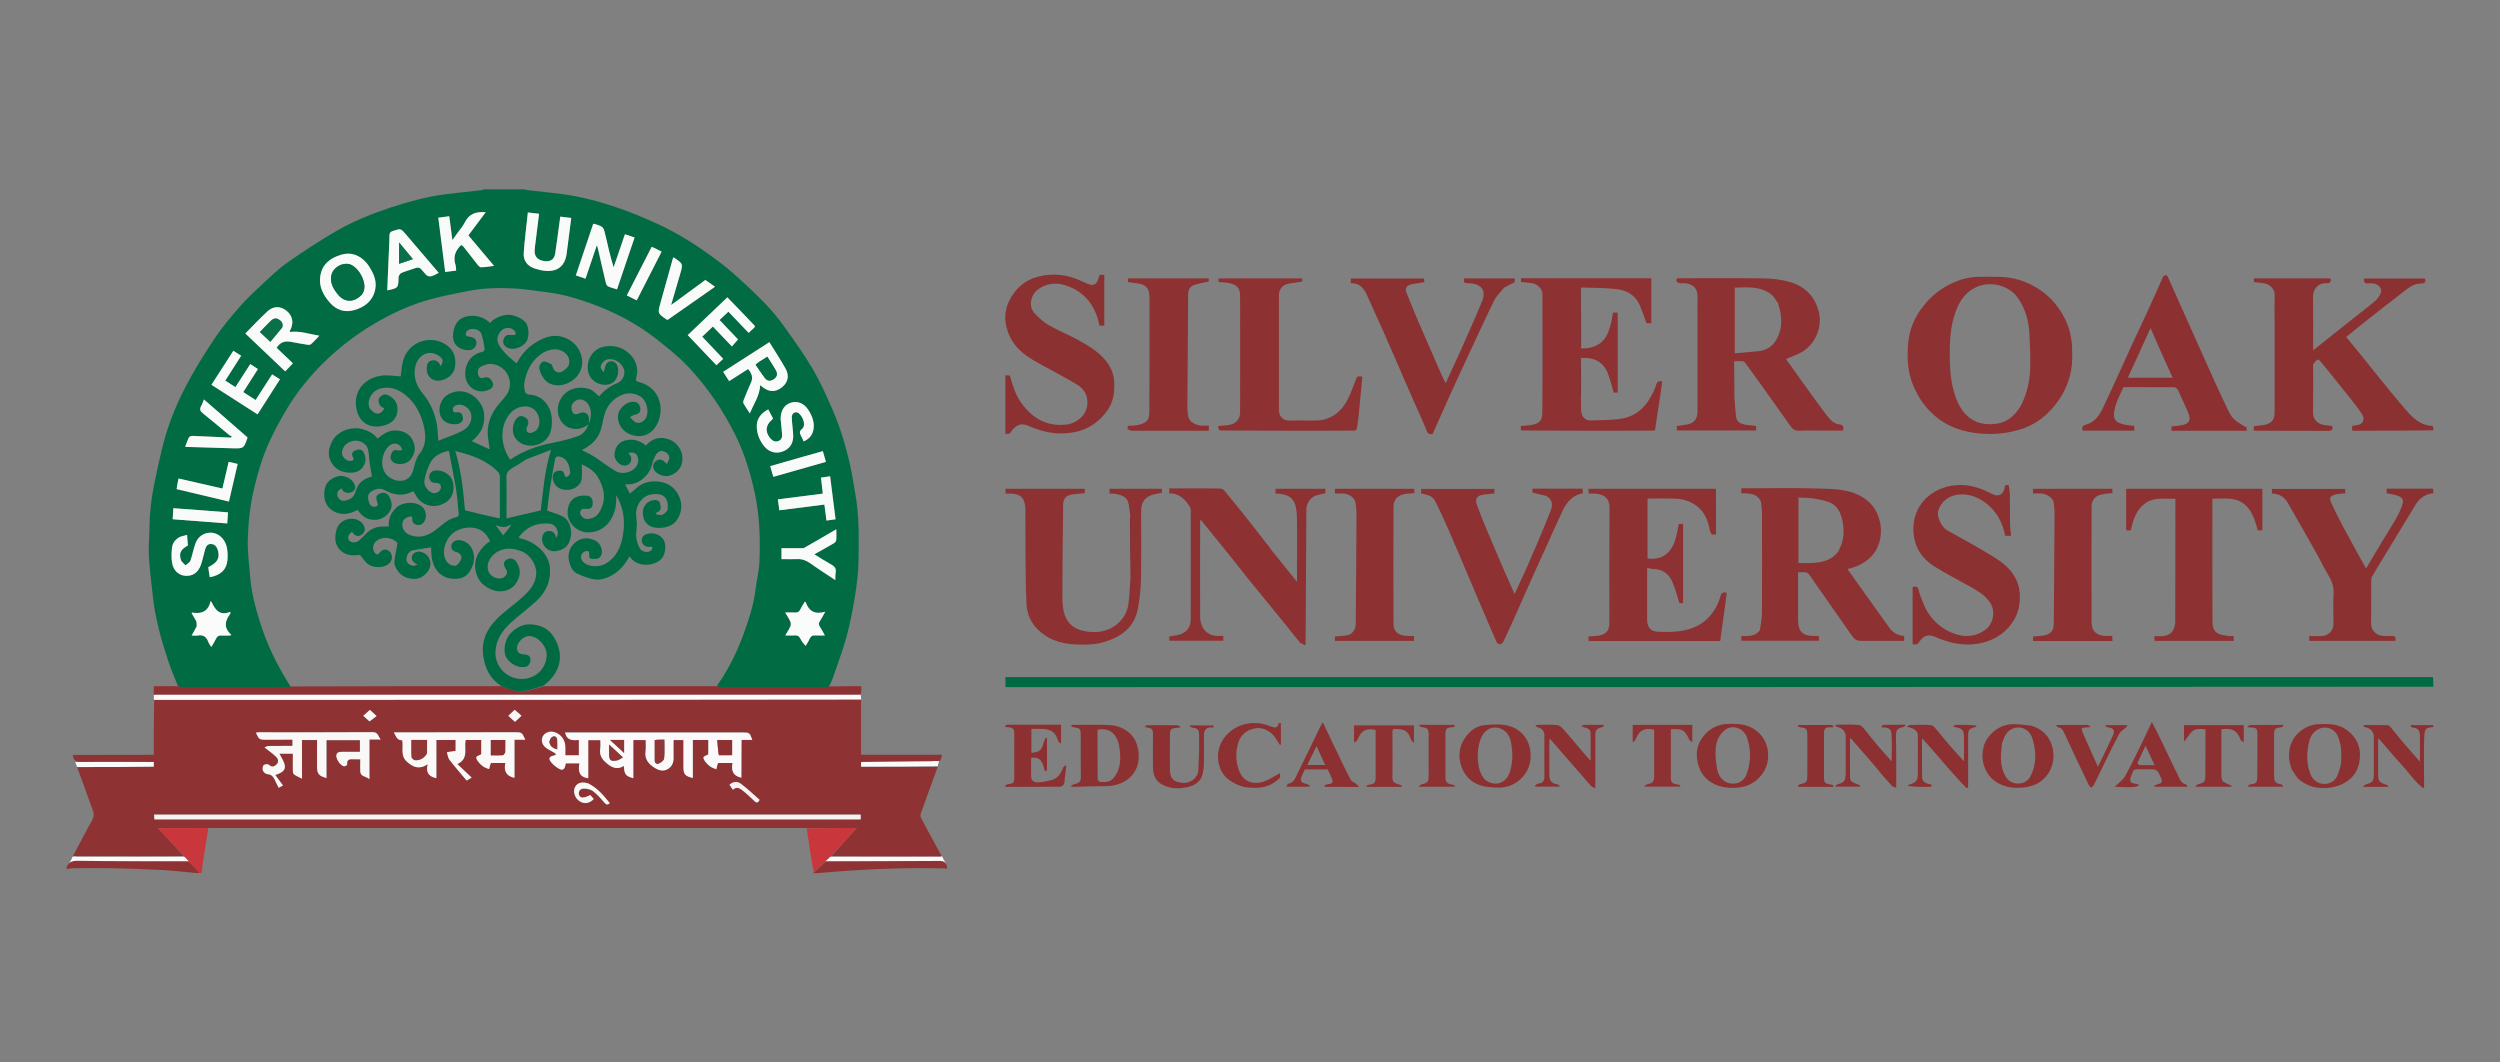 <?xml version="1.0" encoding="utf-8"?>
<!-- Generator: Adobe Illustrator 27.0.0, SVG Export Plug-In . SVG Version: 6.00 Build 0)  -->
<svg version="1.1" id="Layer_1" xmlns="http://www.w3.org/2000/svg" xmlns:xlink="http://www.w3.org/1999/xlink" x="0px" y="0px"
	 viewBox="0 0 1920 816" style="enable-background:new 0 0 1920 816;" xml:space="preserve">
<rect x="0" y="0" width="1920" height="816" fill="#808080" stroke="none"/>
<style type="text/css">
	.st0{fill:#8E3233;}
	.st1{fill:#FBF9F9;}
	.st2{fill:#016C44;}
	.st3{fill:#006B43;}
	.st4{fill:#8C3131;}
	.st5{fill:#8C3132;}
	.st6{fill:#8C3031;}
	.st7{fill:#C9373C;}
	.st8{fill:#8D3132;}
	.st9{fill:#800101;}
	.st10{fill:#7E2121;}
	.st11{fill:#F9FBFA;}
	.st12{fill:#F8FBFA;}
	.st13{fill:#FAFCFB;}
	.st14{fill:#F7F2F2;}
	.st15{fill:#FBF8F8;}
	.st16{fill:#FAF7F7;}
	.st17{fill:#006A42;}
	.st18{fill:#036D45;}
	.st19{fill:#097049;}
	.st20{fill:#903637;}
</style>
<g>
	<path class="st0" d="M55.8,579.8C55.8,579.7,55.8,579.7,55.8,579.8c20.7-0.1,41.4-0.1,62.3-0.1c0-13.6,0-27.6,0.3-42
		c1.7-0.3,3.1-0.3,4.5-0.3c179.5,0,359,0,538.4,0c0,14.3,0,28.5,0,42.3c20.9,0,41.5,0,62.2,0c-1.2,5.3-1.2,5.3-6.2,5.3
		c-17.5,0.1-35,0.1-52.4,0.2c-1.2,0-2.3,0-3.6,0c0,1.4,0,2.4,0,3.7c19.5,0,39,0,58.9,0c-1.6,4.4-3.1,8.4-4.6,12.5
		c-2.9,7.9-5.7,15.7-8.5,23.6c-0.3,0.9-0.2,2.3,0.2,3.1c3.7,7.1,7.6,14,11.4,21.1c1.5,2.7,3,5.4,4.8,8.8c-28.7,0-56.8,0-85.1-0.3
		c6.6-7.6,13.4-14.9,19.6-21.7c-12,0-25.3,0-38.7,0c-0.6,0-1.3-0.1-1.9-0.1c-152.3,0-304.6,0-457.2,0 M55.8,579.9c0,0,0-0.1,0-0.1
		 M160.3,635.9c-13.6,0-27,0-39,0c6.2,6.7,13,14.1,19.9,21.6c-13.3,0.2-26.7,0.2-40.1,0.2c-13.8,0-27.7-0.1-41.5-0.1
		c-1,0-2.1,0-3.7,0c4-7.5,7.8-14.6,11.5-21.6c1.3-2.5,2.9-4.8,4-7.4c0.6-1.5,0.8-3.5,0.3-5c-4.1-11.6-8.3-23.1-12.6-34.8
		c19.6,0,39.2,0,59.1,0c0-1.2,0-2.2,0-3.7c-1.2,0-2.3,0-3.4,0c-17.6-0.1-35.2-0.3-52.7,0c-3.9,0.1-5.7-1.2-6.2-5.2 M569.4,582.8
		c0-4.8,0-9.6,0-14.7c1.6,0,2.9,0,4.1,0c1.3,0,2.7,0,4.2,0c-2-5.6-2.2-5.7-7.2-5.7c-44.4,0-88.8,0-133.2,0c-1.1,0-2.2,0-3.4,0
		c1.3,6.2,5.9,6.2,10.6,5.7c0,4.2,0,7.9,0,11.8c-3.6,0-6.9,0-10.4,0c0-2.3,0-4.3,0-6.3c0-5.2-3-9.6-7.8-11.3
		c-3.5-1.3-7.3-0.1-9.2,2.6c-1.7,2.6-1.3,6.2,1.5,8.7c1.9,1.7,4.3,2.6,6.5,4c0.7,0.4,1.4,1,2.1,1.5c-0.7,0.4-1.4,0.9-2.2,1.1
		c-3.2,0.6-4,2.3-1.9,4.9c1.2,1.5,2.7,2.8,4.2,3.9c4.6,3.3,6.3,2.5,7.1-2.9c3.4,0,6.7,0,10.5,0c-1,5.8-0.3,10.5,6.8,11.4
		c0-9.7,0-19.4,0-29.2c3.2,0,6,0,9.3,0c0,2.3,0.3,4.4-0.1,6.5c-0.9,5.4,1.8,8.8,5.8,11.9c3.9,3,7.8,4.3,12.3,1.3
		c0.5,6.8,1.4,7.9,7.3,9.5c0-9.8,0-19.5,0-29.3c3.2,0,6.2,0,9.5,0c0,3,0.3,5.9-0.1,8.7c-0.8,6.2,2.5,9.9,7.3,12.8
		c3.1,1.9,6.4,2.7,9.7,0.8c3.3-1.9,4.5-4.9,4.5-8.7c-0.1-4.5,0-9,0-13.6c2.7,0,5,0,7.6,0c0,6.9,0,13.8,0,20.6c0,5.7,1.2,7.2,7.2,8.5
		c0-9.8,0-19.5,0-29.2c4.1,0,7.9,0,11.9,0c0,4,0,7.8,0,11.1c-1.5,0.9-3.6,1.4-3.7,2.3c-0.2,1.1,0.9,2.7,1.8,3.8
		c1,1.3,2.2,2.4,3.5,3.3c1.4,0.9,3,1.3,4.5,2c0.4-1.4,0.7-2.8,1.1-4.2c0.1-0.2,0.2-0.3,0.4-0.6c3.5,0,7,0,11,0
		c-1.2,5.9,0.4,10.1,6.8,11.3C569.4,592.6,569.4,588,569.4,582.8 M511.7,629.3c49.7,0,99.5,0,149.2,0c0-1.5,0-2.6,0-3.7
		c-180.9,0-361.6,0-542.6,0c0.1,1.3,0.1,2.4,0.2,3.7C249.6,629.3,380.3,629.3,511.7,629.3 M373.3,562.4c-23.4,0-46.9,0-70.7,0
		c1.7,3.1,2.4,6.3,6.4,6c1,5.6-1.7,11.6,3.4,16.3c4.7,4.3,9.5,6.6,16.2,2.1c-1.7,6.5,0.9,9.6,6.6,10.7c0-9.7,0-19.4,0-29.3
		c5.2,0,10.1,0,14.8,0c0,3.2,0,6.3,0,8.4c-2.6,0.4-4.7,0.7-6.7,1c0.6,1.9,0.7,4.2,1.9,5.7c4.2,5.5,8.8,10.7,13.3,16.1
		c1.4-0.8,2.4-1.4,3.8-2.3c-3.7-3.5-7.2-6.8-11-10.4c9-4.1,5-12.1,6.4-18.5c4,0,7.9,0,12,0c0,4,0,7.8,0,11c-1.6,0.9-3.6,1.4-3.8,2.3
		c-0.2,1.1,0.9,2.7,1.8,3.8c1,1.3,2.2,2.4,3.5,3.3c1.4,0.9,3,1.4,4.5,2c0.4-1.4,0.7-2.8,1.1-4.1c0.1-0.2,0.2-0.3,0.4-0.6
		c3.5,0,7,0,11,0c-1.3,5.9,0.5,10.1,7,11.4c0-9.8,0-19.5,0-29.3c1.6,0,2.9,0,4.1,0c1.3,0,2.6,0,4.2,0c-2.7-5.7-2.7-5.7-8.2-5.7
		C388.1,562.4,381,562.4,373.3,562.4 M206.6,568.1c6.1,0,12.1,0,18.1,0c0,1.9,0,3.3,0,4.8c-6.3,0-12.3-0.1-18.3,0.1
		c-1.2,0-2.4,0.8-3.2,1.1c3.4,2.7,6.6,4.8,9.2,7.5c1.5,1.5,1.9,4-0.1,5.8c-1.7,1.6-3.4,2.1-5.6,0.1c-0.8-0.7-3.4-0.6-4.1,0.2
		c-0.9,0.8-1.1,3-0.6,4.2c0.4,1.2,2.1,2.6,3.3,2.7c4.4,0.2,5.4,3.5,6.8,6.5c0.6,1.3,1.3,2.6,2,4c1.3-0.7,2.2-1.2,3.3-1.8
		c-1.9-2.6-3.8-5.2-5.9-8c3.7-1.4,7.8-2.9,7.3-7.2c-0.4-3.3-2.7-6.3-4.1-9.2c2.9,0,6.4,0,10.3,0c0,4.5-0.1,8.9,0,13.3
		c0,0.9,0.4,2.2,1,2.7c1.7,1.2,3.7,2,6,3.2c0-10.2,0-19.9,0-29.7c4,0,7.6,0,11.6,0c0,6.9,0,13.6,0,20.4c0,5.6,1.2,7.1,7.2,8.8
		c0-9.8,0-19.5,0-29.1c8.7,0,17.2,0,25.7,0c0,3,0,5.9,0,9c-4.9,0-9.5,0-14.2,0c-2.2,0-3.8,0.7-3.9,3.2c0,2.7,3.2,7.3,5.8,7.9
		c0.7,0.2,2.5-0.9,2.5-1.2c-0.6-4.4,2.1-4.4,5.2-4.2c1.6,0.1,3.1,0,4.9,0c0,3.4-0.2,6.4,0,9.4c0.3,4.1,4.4,3.4,7,5.9
		c0-10.7,0-20.4,0-30.5c2.9,0,5.5,0,8.7,0c-2.1-2.4-2-5.6-6-5.6c-29.2,0.1-58.3,0.1-87.5,0.1c-0.8,0-1.5,0.2-2.4,0.3
		c2.6,5.4,2.6,5.4,8.2,5.4C205.1,568.1,205.6,568.1,206.6,568.1 M451.3,601.6c-4.8-1.4-7.9-0.4-9.7,3.1c-1.7,3.4-0.2,8.3,3.4,10.7
		c3.6,2.4,7.7,1.9,11-1.6c-0.9-1-1.8-2-2.6-3c-1.5,0.6-2.7,1.2-4,1.6c-2.2,0.6-4.3,0.3-4.8-2.2c-0.5-2.5,1.3-4.4,3.6-4.4
		c2.4,0,5.3,0.5,7.2,1.9c3.3,2.5,6.1,5.6,8.7,8.8c1.4,1.7,2.4,2,4.2,0.5C463.5,610.9,458.7,605.1,451.3,601.6 M573,609.3
		c2.2,2,4.5,4,6.6,6.1c1.6,1.6,2.6,1.2,3.9-1c-4.6-4-9.1-8.3-14-12.1c-3.2-2.5-6-2.1-9.2,0.4c0.8,1.2,1.6,2.4,2.6,3.9
		c2.7-2.4,5.1-1.5,7.3,0.4C571,607.7,571.8,608.3,573,609.3 M397.2,546.8c-0.6-0.5-1.3-1-2-1.6c-1.6,1.5-3.2,3-4.9,4.6
		c1.8,1.7,3.4,3.1,5.1,4.7c1.8-1.7,3.3-3.1,5-4.7C399.3,548.7,398.4,547.9,397.2,546.8 M283.9,554.1c1.7-1.4,3.4-2.7,5.3-4.2
		c-2-1.8-3.6-3.3-5.1-4.7c-1.8,1.6-3.4,3-5.1,4.5C280.7,551.3,282.1,552.6,283.9,554.1z"/>
	<path class="st1" d="M59.5,585.4c0.1-0.3,0.2-0.2,0.3-0.2c19.3,0,38.7,0,58,0c0.1,0,0.2,0,0.3,0c0,1.1,0,2.2,0,3.6
		c-19.4,0.3-38.8,0.3-58.2,0.3c-0.2,0-0.3,0-0.5,0C59.5,588,59.5,586.8,59.5,585.4z"/>
	<polyline class="st1" points="62.9,585.2 63.7,587.4 59.2,589.1 57.8,585.2 	"/>
	<polyline class="st1" points="52.5,664.4 55.9,657.9 61.1,660.6 60.6,661.5 	"/>
	<polyline class="st1" points="726.6,663.5 723.4,657.6 718.3,660.3 718.7,661.2 	"/>
	<path class="st1" d="M723.6,658.1c-0.2-0.3-0.4-0.2-0.5-0.2c-29.6,0-59.2,0-88.9,0c-0.1,0-0.2,0-0.4,0c0,1.1,0,2.2,0,3.6
		c29.7,0.3,59.4,0.3,89.1,0.3c0.2,0,0.5,0,0.7,0C723.6,660.6,723.6,659.5,723.6,658.1z"/>
	<path class="st1" d="M57.2,658.1c0.2-0.3,0.3-0.2,0.5-0.2c29.2,0,58.3,0,87.5,0c0.1,0,0.2,0,0.4,0c0,1.1,0,2.2,0,3.6
		c-29.2,0.3-58.5,0.3-87.7,0.3c-0.2,0-0.5,0-0.7,0C57.2,660.6,57.2,659.5,57.2,658.1z"/>
	<path class="st0" d="M624.9,670.6c-0.3,0-0.3-0.3,0-0.5c3.3-3,6.3-5.7,9.3-8.5c29-0.1,57.9-0.3,86.9-0.4c4.4,0,5.7,1.1,6.4,5.8
		c-32.5-0.9-65,0.5-97.5,3.4C628.3,670.6,626.8,670.6,624.9,670.6z"/>
	<path class="st0" d="M144.9,661.6c3.1,2.8,5.8,5.7,8.6,8.8c-1.1,0.2-2.2,0.2-3.7,0c-9-0.9-17.6-1.8-26.3-2.3
		c-12.2-0.6-24.4-1-36.6-1.3c-10-0.2-19.9-0.1-29.9,0c-2,0-3.9,0.4-5.9,0.6c0-0.3,0-0.6,0-1.1c1.6-4.7,4.8-5.3,9.2-5.2
		C88.5,661.5,116.5,661.5,144.9,661.6z"/>
	<path class="st2" d="M402.3,145.4c1.2,0.2,2,0.5,2.9,0.6c7.7,0.9,15.5,1.7,23.2,2.6c17.7,2.1,34.8,6.8,51.5,12.9
		c6.9,2.5,13.6,5.4,20.3,8.3c15.5,6.7,29.9,15.2,43.5,25c6.7,4.8,13.4,9.7,19.5,15.2c8.3,7.3,16.4,14.9,24.1,22.8
		c5.3,5.5,10.3,11.4,14.7,17.6c7.7,10.7,15.4,21.5,22.1,32.8c5.6,9.5,10.1,19.7,14.6,29.8c6.4,14.5,11,29.7,14.4,45.2
		c1.5,6.8,2.5,13.7,3.7,20.6c3.2,17.6,2.8,35.4,2.5,53.1c-0.2,8.3-1.2,16.6-2.5,24.8c-1.7,10.6-3.7,21.3-6.5,31.7
		c-3,11-7.1,21.8-10.8,32.6c-0.7,1.9-1.7,3.8-2.7,6.1c-0.8,0.5-1.3,0.7-1.8,0.7c-27.4,0-54.7,0-82.1,0c-0.8,0-1.6-0.4-2.3-0.8
		c0.4-0.7,0.7-1.3,1-1.8c8.5-12.2,14.9-25.5,19.9-39.4c3.8-10.6,7.3-21.4,8.7-32.7c0.9-7.5,2.8-14.9,3.1-22.4
		c0.6-17.4,0.1-34.7-3.6-51.9c-3.3-15.1-7.7-29.9-14.5-43.8c-4.8-9.8-10.4-19.4-16.6-28.4c-6.2-9-13.1-17.7-20.7-25.6
		c-7-7.3-15.1-13.7-23.1-20.1c-15.6-12.4-33-21.4-51.7-28.1c-10.4-3.7-20.9-6.8-31.9-8.2c-8.8-1.1-17.7-2.6-26.6-3.1
		c-11.6-0.6-23.2-0.3-34.6,1.9c-9.8,1.9-19.6,3.8-29.2,6.4c-15.6,4.2-30.2,11-44.1,19.3c-12.6,7.4-24.1,16.2-34.7,26.1
		c-12.5,11.7-23.3,24.8-32.1,39.5c-5.2,8.7-10,17.7-14.1,27c-4.8,10.9-8,22.4-10.8,34c-3,12.8-4.3,25.7-4.7,38.7
		c-0.3,9.4,1.1,18.8,1.8,28.2c0.9,12.1,4,23.8,7.6,35.3c5.5,17.6,13.6,34,23.6,49.6c-0.6,0.2-1,0.3-1.5,0.3c-27.4,0-54.7,0-82.1,0
		c-1,0-2-0.4-3-0.9c-2.4-6.1-5-11.8-7-17.8c-5.6-16.6-10.4-33.5-12.3-51c-1.1-10.4-2.5-20.7-3.1-31.1c-0.4-7.2,0.4-14.5,0.5-21.7
		c0.1-10.7,1.2-21.2,3.3-31.7c1.9-9.7,4-19.3,6.3-28.9c3.9-16.3,10-31.9,17.6-46.7c6.7-13,14.4-25.4,22.5-37.6
		c5.8-8.8,12.7-16.9,19.6-24.8c5.1-5.9,10.8-11.3,16.6-16.6c6.4-5.9,12.7-12.2,19.8-17.2c12.1-8.5,24.5-16.6,37.3-24.1
		c13.1-7.6,27.1-13.3,41.5-18.1c13.7-4.5,27.6-8.4,41.9-10.3c9.6-1.2,19.2-2.2,28.8-3.3c0.5-0.1,1.1-0.4,1.6-0.6
		C381.8,145.4,391.9,145.4,402.3,145.4 M222.9,254.7c-0.1-0.1-0.2-0.2-0.1-0.7c0.2-0.4,0.4-0.8,0.6-1.1c2.5-5.5,1.3-10.6-3.4-14.3
		c-4.5-3.5-9.9-3.6-14.3,0.5c-5.9,5.4-11.3,11.3-17.1,17.1c10.4,9.9,20.4,19.5,30.6,29.1c2.1-2.2,3.9-4.2,5.9-6.2
		c-4.3-4.1-8.5-8.1-12.5-11.9c2.9-4.7,6.9-5.4,11.5-4.5c4,0.8,8,1.5,12,2.1c0.9,0.1,2.3,0.1,2.9-0.4c2.1-1.9,4-4,6.4-6.5
		C237.5,256.6,230.6,254,222.9,254.7 M576.5,294.4c-1.8,4.1-3.6,8.2-5.3,12.4c-0.4,0.9-0.7,2.2-0.3,2.9c1.3,2.5,3,4.8,4.9,7.7
		c3-7.5,7.6-13.6,7.9-21.7c0.6,0.5,1,0.8,1.4,1.1c5.3,4.4,10.4,4.6,15.4,0.5c4.7-3.8,5.8-8.9,2.5-14.7c-3.8-6.7-8-13.1-12.2-19.9
		c-11.9,7.7-23.6,15.1-35.5,22.8c1.6,2.5,3.1,4.8,4.6,7.1c5.1-3.2,9.9-6.3,14.6-9.3C577.3,286.7,578.7,290,576.5,294.4 M483.5,193.8
		c1.2-3.7,2.4-7.4,3.7-11.3c-2.6-0.9-4.9-1.6-7.4-2.5c-2.9,8.6-5.8,17-8.7,25.4c-2.5-8-4.3-15.9-6.1-23.8c-1.7-7.3-1.6-7.3-8.8-9.6
		c-0.2-0.1-0.4,0.1-0.8,0.1c-4.4,13-8.8,26.2-13.3,39.5c2.6,0.9,4.9,1.6,7.4,2.5c2.9-8.6,5.7-16.8,8.7-25.7c0.4,1.2,0.7,1.8,0.8,2.4
		c2,8.7,3.9,17.3,6,26c0.3,1.1,0.9,2.7,1.7,3.1c2.1,1.1,4.5,1.6,7,2.4C477.1,212.7,480.2,203.5,483.5,193.8 M282.6,203.3
		c-0.4-0.5-0.8-1-1.2-1.5c-5.3-6-11.9-8.5-19.6-6.1c-8.1,2.5-14.4,7.1-15.8,16.3c-1.2,8.1,2.3,14.7,7.3,20.4
		c5,5.7,11.5,7.9,18.9,5.7c7.9-2.3,14-6.9,15.9-15.5C289.7,215.4,286.7,209.4,282.6,203.3 M354.2,188c0.7,0.6,1.6,1.1,2.2,1.8
		c3.6,4.5,7.1,9.2,10.7,13.7c0.6,0.8,1.6,1.8,2.4,1.7c3.2-0.2,6.3-0.7,10-1.1c-6.8-8.1-13.2-15.7-19.7-23.4
		c4.5-6,8.8-11.8,13.3-17.8c-7.2-0.6-12.7,1.2-16,7.8c-1.4,2.9-3.6,5.3-5.5,7.9c-1.3,1.8-2.6,3.5-4.1,5.7
		c-0.9-6.5-1.6-12.3-2.4-18.3c-2.9,0.4-5.5,0.7-8.4,1.1c1.8,14,3.5,27.8,5.3,41.7c3.1-0.4,5.7-0.8,8.4-1.1c-0.2-1.7-0.1-3.1-0.5-4.4
		C347.8,197.4,349.6,192.5,354.2,188 M578.3,248.8c-6.5-6.8-13-13.6-19.7-20.6c-10.2,9.7-20.2,19.3-30.4,29
		c7.4,7.8,14.7,15.4,22,23.1c1.8-1.7,3.4-3.2,5.2-4.9c-5.5-5.8-10.7-11.3-16.1-17c2.8-2.7,5.4-5.2,8.2-7.8
		c4.9,5.1,9.6,10.1,14.6,15.3c1.6-1.8,3.1-3.5,4.7-5.4c-4.7-4.9-9.4-9.8-14.2-14.9c2.4-2.3,4.5-4.3,6.8-6.4
		c5.3,5.5,10.4,10.9,15.6,16.3c1.4-1.3,2.6-2.6,3.9-3.7C580.3,250.8,579.5,250,578.3,248.8 M170.9,282.2c-2.8,4.4-5.6,8.8-8.5,13.4
		c11.9,7.6,23.5,15.1,35.4,22.7c5.8-9.1,11.5-17.9,17.2-26.9c-2.1-1.3-3.9-2.5-6-3.8c-4.2,6.6-8.4,13-12.7,19.7
		c-3.3-2.1-6.4-4.1-9.5-6.1c3.9-6,7.5-11.8,11.3-17.7c-2-1.3-3.9-2.5-5.9-3.8c-3.8,6-7.5,11.7-11.4,17.7c-2.7-1.7-5.2-3.3-7.8-5
		c4.2-6.6,8.2-12.8,12.2-19.1c-2.2-1.4-4-2.6-6-3.8C176.4,273.7,173.8,277.8,170.9,282.2 M138.3,412.3c-3.6,1.8-5.9,4.9-6.4,8.7
		c-0.5,3.7-0.5,7.5,0.1,11.2c1,6,5.2,9.6,10.2,10c5.7,0.4,9.9-2.5,12-8.6c1.3-3.6,2-7.4,3-11.1c0.7-2.5,1.6-4.9,4.8-4.7
		c3,0.2,4.4,2.2,5.2,4.9c1.7,5.9-0.3,9.4-7.4,12.9c0.4,2.5,0.7,5.1,1.1,7.7c8.3-1.4,12.9-5.6,13.6-13.1c0.3-3.6,0.2-7.4-0.7-10.8
		c-0.7-2.7-2.4-5.6-4.6-7.4c-6.4-5.5-16.1-2.9-19.1,5c-1.7,4.4-2.4,9.1-4,13.5c-0.5,1.5-2.5,2.5-3.8,3.7c-1.2-1.4-3.2-2.7-3.6-4.3
		c-1.5-5.3-0.1-7.8,5.4-11c-0.2-2.6-0.4-5.2-0.6-8.1C141.8,411.2,140.2,411.6,138.3,412.3 M599.5,321.5c0.4,3.8,0.8,7.7,1.1,11.5
		c0.2,2.3,0,4.7-2.5,5.7c-2.7,1.1-4.8,0-6.5-2c-4.1-4.8-3.7-10,1.1-14.1c0.4-0.3,0.7-0.7,1-1.1c-1.3-2.4-2.4-4.7-3.7-7
		c-5.6,3-9,7.2-8.8,13.4c0.2,5.6,2.2,10.7,5.8,15c3.6,4.4,8.8,5.8,13.9,4c5.5-1.9,8.3-6,8.3-12c0-1.8-0.2-3.6-0.4-5.4
		c-0.2-3-0.7-6-0.7-9c0-2.7,2-4.3,4.1-3.7c3.3,0.8,7.7,9.4,3.8,12.7c-2,1.7-2,3.1-0.9,5.1c0.8,1.4,1.3,2.9,2.1,4.5
		c4-1.8,6.8-4.6,7.5-9c1-5.5-0.9-10.4-3.7-14.9c-3.1-5.1-8.1-7.3-13-6C602.9,310.4,599.8,314.6,599.5,321.5 M325.9,209.6
		c2.9,3.6,4.6,3.6,11-0.1c-8.4-9.8-16.7-19.5-25-29.3c-4.1-4.8-4.1-4.7-10.2-2.8c-2,0.7-2.6,1.6-2.6,3.6c0,3.9-0.3,7.7-0.4,11.6
		c-0.4,10.1-0.8,20.3-1.3,30.4c8.5-1.8,8.5-1.8,8.7-10.1c0-0.2-0.1-0.5,0-0.6c0.6-0.9,1.1-2.2,2-2.6c2.7-1.2,5.6-2,8.4-3
		C321.9,204.8,322,204.8,325.9,209.6 M435.2,194.4c1.2-9,2.3-18,3.5-27.1c-3.1-0.3-5.7-0.6-8.4-1c-0.3,1.9-0.5,3.5-0.7,5.1
		c-1.1,7.7-2,15.5-3.2,23.2c-0.7,4.5-3.6,6.4-8,5.9c-5.3-0.6-8-3.4-7.8-8c0.1-2.2,0.4-4.5,0.7-6.7c0.9-7.2,1.8-14.4,2.7-21.7
		c-3-0.4-5.6-0.7-8.6-1c-1.1,10.6-2.5,20.9-3.2,31.3c-0.4,5.5,2.8,9.8,8.1,11.6C421.4,209.9,433.3,209.3,435.2,194.4 M520.7,230.4
		c-1.5,1.1-3,2.2-5.3,3.9c2.5-8.6,4.8-16.3,7-23.9c2.3-7.7,2.3-7.7-4.4-12.2c-0.2-0.1-0.5-0.2-1-0.4c-3.3,11.6-6.5,23.1-9.7,34.7
		c-2.3,8.2-2.3,8.2,4.7,13c0.2,0.1,0.4,0.1,0.8,0.2c11.9-8.4,24-16.8,36.3-25.4c-2.7-1.9-5.1-3.6-7.4-5.2
		C534.7,220.1,527.9,225.1,520.7,230.4 M170.7,319c-4.6-4-9.3-8.1-14.1-12.3c-0.8,2-1.2,3.6-2,4.9c-1.5,2.5-0.9,4,1.3,5.8
		c6.8,5.4,13.4,11.1,20.1,16.6c0.6,0.5,1.4,0.7,2.1,1.1c-0.3,0.3-0.5,0.6-0.8,0.9c-9.7-0.5-19.5-0.9-29.2-1.3c-1,0-2.6,0.3-2.9,1
		c-1.2,2.2-1.9,4.7-3,7.4c12.4,0.4,24.4,0.8,36.4,1.1c8.6,0.2,8.6,0.2,11.4-7.8c0-0.1,0-0.2,0-0.6
		C183.8,330.4,177.4,324.9,170.7,319 M616.9,421c-5.5,0-11.1,0-16.8,0c0,2.7,0,5.3,0,8.4c4.1,0,8,0.1,12,0c3.8-0.2,7,1,10.1,3.2
		c6.2,4.4,12.6,8.5,19.2,12.9c0.1-2.2,0-4.1,0.3-5.8c0.6-3-0.7-4.6-3.3-6.1c-4.4-2.4-8.5-5.2-13.1-7.9c5.2-2.9,10-5.6,14.7-8.3
		c0.9-0.5,2-1.5,2.1-2.4c0.3-2.7,0.1-5.4,0.1-8.5c-1.3,0.8-2.4,1.4-3.5,2C631.7,412.7,624.6,416.9,616.9,421 M634.1,394.5
		c0.2,1.7,0.4,3.3,0.7,5.3c2.5-0.3,4.6-0.6,7-1c-1.4-11.1-2.8-22-4.2-33c-2.6,0.4-4.7,0.7-7,1c0.5,4.2,1,8.1,1.4,12.3
		c-11.6,1.5-22.9,2.9-34.5,4.4c0.4,2.9,0.7,5.6,1.1,8.4c11.6-1.5,23-2.9,34.6-4.4C633.4,389.7,633.7,391.8,634.1,394.5 M150.9,477.4
		c0,1.3,0.4,2.7-0.1,3.7c-0.9,2.3-2.3,4.4-3.8,6.9c1.9,0,3.3,0.2,4.5,0c4.1-0.8,6.7,0.8,8.2,4.6c0.5,1.4,1.5,2.7,2.4,4.2
		c1.4-2.4,2.7-4.4,3.7-6.5c0.9-1.8,2-2.5,4-2.3c2.3,0.2,4.6,0,6.8,0c0.3-0.2,0.6-0.3,0.9-0.5c-6.3-5.5-4.9-11-0.7-16.4
		c0.1-0.1,0-0.4-0.2-1.3c-7.8,3.4-11.5-1.3-14.3-7.6c0-0.1-0.2-0.1-0.7-0.6c-1.7,7.6-6.7,10.1-13.9,8.8c-0.1,0-0.3,0.2-0.7,0.4
		C148.3,472.9,149.5,474.9,150.9,477.4 M618.8,495.9c1-1.8,2.2-3.4,3-5.3c0.9-2,2.2-2.9,4.5-2.6c2.2,0.2,4.4,0,7.2,0
		c-1.4-2.5-2.4-4.4-3.6-6.3c-1.1-1.7-1.4-3.1-0.1-4.9c1.3-1.9,2.3-4,4-7c-8.1,2.4-12.7-0.5-15-7.3c0-0.1-0.3-0.2-0.7-0.4
		c-1.2,2-2.5,3.9-3.5,6c-0.9,1.8-2,2.5-4,2.3c-2.3-0.2-4.6,0-7.6,0c1.5,2.6,2.9,4.7,4,7c0.5,1,0.4,2.6,0,3.7c-1,2.3-2.4,4.3-3.9,6.9
		c2.8,0,4.9,0.1,7.1,0c2.2-0.2,3.5,0.5,4.5,2.5C615.7,492.6,617.2,494.4,618.8,495.9 M135.8,375.8c13.3,3.1,26.6,6.2,40.1,9.4
		c2.3-9.8,4.4-19.2,6.7-28.9c-2.4-0.5-4.6-1-6.9-1.6c-1.6,6.9-3.2,13.7-4.8,20.5c-11.4-2.6-22.5-5.2-33.7-7.7
		C136.5,370.3,136,372.8,135.8,375.8 M616.7,350.8c-8.3,2.4-16.6,4.8-25.1,7.2c0.8,2.9,1.6,5.5,2.4,8.2c13.6-3.9,27-7.7,40.4-11.5
		c-0.8-2.9-1.6-5.4-2.4-8.2C626.8,348,622,349.3,616.7,350.8 M154.5,391.9c-7-0.5-14-1-21.3-1.6c-0.2,3-0.3,5.6-0.5,8.5
		c14.1,1.1,27.9,2.1,41.9,3.2c0.2-3,0.4-5.6,0.6-8.5C168.3,392.9,161.7,392.4,154.5,391.9 M503.5,190.9c-0.9-0.4-1.9-0.9-3-1.4
		c-6.4,12.5-12.7,24.9-19.1,37.3c2.7,1.4,5.1,2.6,7.6,3.8c6.5-12.6,12.8-24.9,19.1-37.4C506.5,192.5,505.2,191.8,503.5,190.9z"/>
	<path class="st3" d="M1868.8,527.4c-365.5,0.3-730.9,0.3-1096.6,0.3c0-2.6,0-5,0-7.7c365.3,0,730.7,0,1096.3,0
		C1868.8,522.4,1868.8,524.8,1868.8,527.4z"/>
	<path class="st4" d="M1868.8,330.5c-20.7,0.3-41.4,0.3-62.3,0.3c0-1.2,0-2.3,0-3.7c1.5-0.3,3.1-0.5,4.7-0.8
		c3.9-0.8,5.2-4.7,2.6-8.6c-2.4-3.6-5.1-7.1-7.8-10.5c-6-7.5-12-15-18-22.5c-2-2.5-4.1-5-6.2-7.5c-0.5-0.6-1.8-1.2-2.1-1
		c-1.2,1-2.2,2.2-3.1,3.5c-0.3,0.4-0.1,1.3-0.1,1.9c0,11.8,0.1,23.6-0.1,35.4c-0.1,5.7,4.4,8.7,8.2,9.3c2.2,0.3,4.3,0.6,6.6,0.9
		c0.5,2.3,0.1,3.7-2.9,3.7c-18.7-0.1-37.3-0.1-56-0.1c-0.4,0-0.8-0.1-1.4-0.1c0-1.2,0-2.3,0-3.4c2.8-0.3,5.5-0.5,8.2-1
		c5.5-1.1,7.8-3.9,7.8-9.6c0-24.2,0-48.5,0-72.7c0-5.7-0.2-11.4,0.1-17.1c0.2-5.3-4.2-8.9-8.7-9.4c-2.4-0.3-4.8-0.6-7.3-0.9
		c0-0.9,0-1.8,0-2.8c19.7,0,39.3,0,58.8,0c0.7,2.8-0.4,3.9-3,3.7c-6.6-0.3-10.5,4.5-10.4,10.7c0.2,12.4,0.1,24.9,0.1,37.3
		c0,1,0,2.1,0,3.5c11.1-8.8,21.9-17.4,32.6-25.9c4.9-3.9,9.9-7.6,14.6-11.6c2-1.7,3.8-4,4.7-6.4c1.4-3.6-1.7-7-6.3-7.5
		c-1.1-0.1-2.2-0.1-3.2,0c-2.8,0.3-3.8-0.9-3.1-3.7c15.5,0,31,0,46.6,0c0.6,2.4,0.3,3.8-2.8,3.8c-5.9,0-10.3,3.6-14.6,7
		c-11,8.5-21.8,17-32.7,25.6c-3.4,2.7-6.8,5.5-10.4,8.5c4.2,5.2,8.4,10.2,12.5,15.3c4.9,6.1,9.8,12.2,14.7,18.3
		c4.3,5.3,8.6,10.6,13,15.8c3.1,3.7,6.2,7.5,9.6,10.9c4.4,4.3,9.5,7.8,16.4,8C1868.8,328,1868.8,329.1,1868.8,330.5z"/>
	<path class="st5" d="M1868.8,378.8c-6,0.6-10.4,3.6-13.5,8.6c-8.6,14-17.1,28-25.6,42.1c-2.6,4.3-5.3,8.6-7.8,13
		c-0.6,1-0.8,2.4-0.8,3.6c-0.1,11,0.1,22.1-0.1,33.1c-0.1,5.2,4.7,9.1,9.2,9.2c2,0,4.1,0.1,6.1,0c2.8-0.2,4.1,0.7,3.3,3.8
		c-21.9,0-43.8,0-66,0c-0.1-1.1-0.1-2.3-0.2-3.7c3.1,0,6,0,9,0c5.8,0,9.7-3.9,9.7-9.7c0-7.6-0.4-15.3,0.1-22.8
		c0.4-6.1-1.9-10.9-4.9-15.8c-3-4.9-5.3-10.1-8.1-15c-7.4-13.1-14.8-26.2-22.3-39.2c-2.6-4.5-6.7-6.8-12.1-7c0-1.1,0-2.2,0-3.5
		c18.6,0,37.3,0,56.3,0c0.1,1,0.1,2.1,0.2,3.3c-2.8,0.3-5.5,0.4-8.1,1.1c-3.5,0.9-4.5,2.6-3,5.8c2.9,6.4,6,12.7,9.3,18.8
		c5.7,10.7,11.6,21.2,17.6,32.1c5-8.4,9.8-16.4,14.6-24.4c3.3-5.5,6.8-10.8,9.8-16.4c1.7-3.1,3.1-6.4,3.9-9.8c0.7-2.8-1.7-4.5-4-5.3
		c-2.6-0.9-5.5-1.2-8.5-1.9c0-0.9,0-2,0-3.5c11.7,0,23.5,0,35.5,0C1868.8,376.3,1868.8,377.4,1868.8,378.8z"/>
	<path class="st6" d="M1868.8,558.4c-6.5,0.3-6.7,2-7,8c-0.4,11.7-0.1,23.4-0.1,35.1c0,1.1,0,2.1,0,3.2c-0.3,0.2-0.5,0.4-0.8,0.6
		c-6.6-5.3-11.3-12.5-17-18.6c-5.9-6.3-11.3-13-17.3-19.8c-0.1,1.1-0.2,1.9-0.2,2.7c0,8.3,0,16.5,0,24.8c0,5.5,0.8,6.6,5.9,8.1
		c0.7,0.2,1.3,0.7,2,1c-0.1,0.3-0.2,0.5-0.4,0.8c-6.1,0-12.2,0-19.3,0c1.2-1,1.6-1.6,2.2-1.8c5.6-1.6,6.3-2.5,6.3-8.4
		c0-9.5,0-19.1,0-28.6c0-3.4-2.8-6.4-6-6.8c-0.7-0.1-1.3-0.6-1.9-1c0.1-0.3,0.2-0.6,0.3-0.9c6.1,0,12.1,0,18.2,0.1
		c0.7,0,1.6,0.7,2.1,1.3c3,3.5,5.7,7.2,8.7,10.7c4.4,5.2,9,10.3,14,16.1c0-4.4,0-8.2,0-12c0-2.7,0-5.4,0-8c-0.1-4.3-1.3-5.6-5.5-6.2
		c-0.6-0.1-1.2-0.7-1.8-1.1c0.1-0.3,0.2-0.5,0.3-0.8c5.6,0,11.1,0,17,0C1868.8,557.2,1868.8,557.7,1868.8,558.4z"/>
	<path class="st7" d="M160,635.9c-1.2,7.8-2.5,15.5-3.7,23.3c-0.6,3.6-1,7.3-1.5,11.2c-0.3,0.3-0.6,0.3-1.1,0.1
		c-3-3.1-5.8-5.9-8.5-8.8c-1.2-1.2-2.3-2.5-3.8-4c-7.1-7.6-13.8-15-20.1-21.7C133.3,635.9,146.6,635.9,160,635.9z"/>
	<path class="st8" d="M1332,305c0.4,5.2,0.7,10.2,1.3,15.1c0.5,4.2,3.8,5.5,7.3,6.1c2.6,0.5,5.2,0.6,8,0.9c0,1,0.1,2.2,0.2,3.5
		c-20.4,0-40.6,0-61,0c0-1.1,0-2.3,0-3.4c2.3-0.3,4.5-0.7,6.8-1c6.1-0.7,9.1-4.1,9.1-10.2c0-23.2,0-46.3,0-69.5c0-6.3-0.1-12.7,0-19
		c0.1-6.2-3.9-9.6-10-10c-1.2-0.1-2.4,0.2-3.5,0c-1.9-0.4-3.4-1.2-2.3-3.8c1,0,2.2,0,3.3,0c21,0,42.1-0.2,63.1,0.1
		c7,0.1,14.1,0.9,20.8,2.9c11.4,3.4,18.9,11.2,21.8,23c2.9,11.7-3.1,25.3-13.7,31c-3.7,2-7.7,3.4-11.6,5
		c7.5,10.5,15.1,21.2,22.9,31.9c3.6,5,7.2,10,11.2,14.6c1.6,1.8,4.2,3.5,6.6,3.7c3.4,0.4,3.8,1.8,3.1,4.8c-4.8,0-9.7,0-14.6,0
		c-6.2,0-12.5-0.2-18.7,0.1c-3.1,0.2-5.1-0.9-6.8-3.3c-7.8-11-15.6-22-23.5-33c-3.9-5.4-7.7-10.8-11.7-16.1c-0.4-0.6-1.4-1-2.1-1
		c-1.9-0.1-3.8,0-6.2,0C1332,286.5,1332,295.6,1332,305 M1365.5,232.8c-1.7-2.3-3.1-5.1-5.3-6.8c-8.4-6.4-18.3-5.3-27.9-5.1
		c0,16.9,0,33.5,0,50.5c6.3-0.6,12.3-1.1,18.2-1.7c5.4-0.5,10-3.1,12.9-7.5C1369.3,253,1369,243.2,1365.5,232.8z"/>
	<path class="st8" d="M1351.6,483.9c0.7-4.4,1.5-8.7,1.6-13c0.1-25.5,0.1-51,0-76.6c0-2.7-0.3-5.5-0.7-8.2c-0.5-3.2-3.8-6.1-7.2-6.6
		c-1.3-0.2-2.7-0.5-4-0.6c-1.3-0.1-2.5,0-4,0c0-1.3,0-2.4,0-3.9c1,0,2,0,3.1,0c18.9,0,37.8-0.4,56.6,0.2c10.3,0.3,20.9,0.3,30.5,5
		c8.9,4.4,14.6,11.5,16.5,21.5c1.2,6.6,0.5,12.9-2.3,19c-4.1,8.9-13.6,14.5-22.9,16.3c7.6,10.7,15.1,21.2,22.7,31.8
		c3.2,4.5,6.4,9,9.6,13.4c2.8,3.7,6.4,6,11.3,6.2c0,1.2,0,2.4,0,3.8c-4.6,0-9,0-13.5,0c-5.4,0-10.7,0-16.1,0
		c-7.5,0-7.6,0.1-11.8-5.8c-6.6-9.3-13.1-18.7-19.6-28c-3.9-5.6-7.9-11.2-11.7-16.8c-2.2-3.3-5.5-1.8-8.8-2.1c0,3,0,5.9,0,8.8
		c0,9.1,0,18.2,0,27.3c0,9.5,3.4,12.9,12.8,12.8c1,0,1.9,0,3.1,0c0.1,1.2,0.1,2.4,0.2,3.7c-19.9,0-39.7,0-59.7,0c0-1.1,0-2.2,0-3.6
		C1342.5,488.4,1347.9,489.2,1351.6,483.9 M1411.8,423.6c0.9-2,1.9-3.9,2.6-6c1.9-5.7,1.8-11.7,0.6-17.5
		c-1.3-6.4-3.9-12.2-10.6-14.6c-3.8-1.3-7.8-2.1-11.7-2.7c-3.8-0.5-7.7-0.5-11.5-0.7c0,17.2,0,33.7,0,50.3c3.6,0,6.9,0.2,10.2,0
		C1399.1,432,1406.4,430.6,1411.8,423.6z"/>
	<path class="st8" d="M1591.4,270.3c0.8,13.3-2.6,25.4-9.7,36.1c-7.8,11.7-18.2,20.2-32.2,24c-7.1,1.9-14.2,3-21.4,2.9
		c-14.4-0.1-28.2-3.2-39.9-12.1c-8.3-6.4-14.3-14.6-18.5-24.3c-4.8-10.8-5.2-22.2-4.2-33.5c0.9-10.5,5-20.2,11.8-28.6
		c6.1-7.6,13.4-13.5,22.3-17.5c6.2-2.8,12.7-4.6,19.6-4.7c4.3-0.1,8.6,0.1,12.9,0c13-0.4,24.9,3.2,35.4,10.6
		c6.7,4.7,12.1,10.7,16.3,17.8C1589,249.8,1591.6,259.5,1591.4,270.3 M1550.3,314.3c0.9-1.5,1.9-3,2.6-4.5c4-8.6,6.1-17.7,6.3-27.1
		c0.2-8.8-0.1-17.7-0.6-26.5c-0.6-9.8-3-19-8.8-27.3c-6.9-9.9-20.9-13.2-31.6-8.6c-8.5,3.7-13.2,10.7-16.2,18.9
		c-4.2,11.3-4.7,23.1-4.6,35c0.1,8.3,0.6,16.4,2.6,24.4c1.7,6.8,4.2,13.3,8.8,18.7c5.8,6.8,13.5,9,22.3,8.4
		C1539.5,325.1,1545.3,321.2,1550.3,314.3z"/>
	<path class="st8" d="M1270.3,330.7c-9.7,0-19.5,0.1-29.2,0.1c-23.8,0-47.5,0-71.7-0.2c-0.7-0.3-1.1-0.4-1.4-0.5c0-1,0-1.9,0-2.9
		c3.1-0.3,6.1-0.4,9.1-1c5.6-1.2,7.4-3.7,7.4-9.2c0.3-30.4,0.1-60.7,0.1-91.1c0-4.2-4.1-8.1-8.6-8.5c-2.6-0.2-5.2-0.6-7.9-0.8
		c0-0.9,0-1.8,0-2.9c33.4,0,66.7,0,100.1,0c0,11.5,0,22.9,0,34.5c-1.4,0-2.6,0-3.7,0c-1.7-4.7-3.3-9.4-5.2-13.9
		c-3.3-7.5-9.8-11.3-17.4-12.2c-8.9-1.1-18-1-27.5-1.3c-0.6,0.7-0.8,1.2-0.8,1.7c0,14.3,0,28.5,0,42.8c0,0.8,0.5,1.5,0.7,2.3
		c5.2,0.1,10.1-0.8,14.5-3.9c4.6-3.3,6.4-8.3,7.9-13.3c1-3.3,1.4-6.7,2.1-10.3c1.1,0,2.3,0,3.6,0c0,20.4,0,40.8,0,61.4
		c-1.1,0-2.2,0-3.1,0c-1.5-5-2.6-10.1-4.5-14.8c-3.5-8.8-10.5-12.4-20.3-11.8c-0.6,0.6-0.8,1-0.8,1.4c0,9.5,0,19,0,28.5
		c0,0.7,0.4,1.4,0.5,2.1c0,2.8,0.1,5.6,0.1,8.3c0,4.6,3.1,7.9,7.6,7.7c7.9-0.3,16-0.1,23.7-1.4c9.8-1.7,17.2-7.6,22-16.4
		c1.7-3.1,3.4-6.2,4.3-9.5c0.8-2.7,2.1-3.3,4.7-2.6c-0.5,3.8-1,7.6-1.6,11.4c-0.7,4.9-1.6,9.9-2.3,14.8c-0.5,3.4-0.9,6.9-1.5,10.6
		C1270.8,330.3,1270.5,330.5,1270.3,330.7z"/>
	<path class="st8" d="M1317.9,385.5c0,8.5,0,16.6,0,24.8c-2.9,0.8-4,0.3-4.7-3c-1.5-8-4.5-15.3-11.8-19.9c-4.3-2.7-9.1-4.2-14.1-4.4
		c-7.3-0.3-14.5-0.1-22-0.1c0,15.5,0,30.8,0,46c11.7,1.6,18.5-4.6,21.6-15.3c1-3.6,1.6-7.3,2.4-11.2c0.9,0,2,0,3.3,0
		c0,20.2,0,40.5,0,60.8c-1.1,0-2.2,0-2.8,0c-1.8-5.6-3.2-11.4-5.6-16.7c-2.6-5.9-7.5-9.3-14.3-9.5c-1.5,0-3-0.5-4.9-0.8
		c0,7.2,0,14.1,0,20.9c0,6.2,0,12.4,0,18.7c0,5.9,2.7,9.3,8.6,9.4c9,0.3,17.9,0.3,26.5-3c7.9-3,13.5-8.3,17.5-15.3
		c1.6-2.8,2.8-5.8,3.7-8.9c0.7-2.6,1.9-3.5,4.9-2.7c-1.7,12.2-3.4,24.6-5.1,37c-33.8,0-67.3,0-101,0c-0.1-1.1-0.1-2.3-0.2-3.5
		c3.2-0.3,6.3-0.2,9.2-0.9c4.8-1.2,6.9-4.3,6.9-9.1c0-29.6-0.1-59.2,0.1-88.8c0.1-8-4.9-10.4-10.9-10.9c-1.6-0.1-3.2,0-5.1,0
		c-0.1-1.2-0.1-2.3-0.2-3.7c32.6,0,65,0,97.9,0C1317.9,378.6,1317.9,381.9,1317.9,385.5z"/>
	<path class="st8" d="M977.6,423.9c6.1,7.6,12.1,15,18.5,22.9c0-3.5,0-6.6,0-9.6c0-12.8,0.1-25.5,0-38.3c0-3-0.2-6.1-0.8-9.1
		c-1.6-8-6.9-10.2-13.7-10.7c-0.6,0-1.2,0-2,0c0-1.3,0-2.5,0-3.7c12.8,0,25.5,0,38.3,0c0,1.2,0,2.2,0,3.4c-2.2,0.5-4.6,0.9-6.8,1.6
		c-4.8,1.6-7.8,6-7.8,11.2c-0.2,33.6-0.4,67.2-0.6,100.9c0,0.7,0,1.5,0,3.2c-1.9-1-3.6-1.4-4.5-2.5c-4.2-4.9-8.1-10.1-12.2-15.1
		c-4.3-5.3-8.6-10.5-12.9-15.8c-4.9-6-9.8-11.9-14.7-18c-5-6.2-9.9-12.5-14.8-18.7c-7.1-8.8-14.2-17.6-21.6-26.6
		c-0.1,0.8-0.3,1.4-0.3,2.1c0,24.1-0.1,48.3,0,72.4c0,9.4,6.1,15.6,15.1,14.9c0.8-0.1,1.7,0,2.7,0c0,1.3,0,2.4,0,3.7
		c-13.8,0-27.6,0-41.5,0c0-1.1,0-2.2,0-3.3c2.1-0.3,4.2-0.6,6.3-1c6.7-1.5,10.2-5.6,10.2-12.5c0.1-27.9,0-55.8,0-83.7
		c0-1-0.5-2.2-1.1-3.1c-3.7-5.4-8.1-9.8-15.4-9.6c0-1.3,0-2.4,0-3.8c4.1,0,8.2,0,12.2,0c9,0,18-0.1,27,0.1c1.1,0,2.5,0.8,3.2,1.7
		c5.5,6.7,11,13.4,16.4,20.2c6.2,7.8,12.2,15.6,18.3,23.4C975.7,421.6,976.6,422.6,977.6,423.9z"/>
	<path class="st8" d="M868.1,396.5c-0.5-3.4-0.7-6.9-1.5-10.2c-1.1-5-5.8-6.4-11.5-7.2c-0.9-0.1-1.9,0-3,0c0-1.3,0-2.4,0-3.7
		c13.3,0,26.7,0,40.2,0c0,1.2,0,2.3,0,3.1c-3,0.7-6,0.9-8.6,2c-5,2-7.3,6.1-7.3,11.4c0,17.4,0.2,34.8-0.1,52.1
		c-0.2,8.1-0.9,16.4-2.6,24.4c-2.9,13.7-12.9,20.8-25.6,24.6c-7.5,2.3-15.3,2.3-23,1.9c-10.9-0.6-20.9-4-28.7-12.1
		c-5-5.2-7.6-11.6-8-18.6c-0.7-11.8-0.6-23.7-0.8-35.5c-0.1-12.1,0-24.2-0.1-36.4c0-2.5-0.2-5.2-1-7.4c-1.6-4.1-5.2-5.6-9.4-5.8
		c-1.6-0.1-3.2,0-4.9,0c0-1.4,0-2.5,0-3.7c20.3,0,40.5,0,60.9,0c0,1.2,0,2.4,0,3.4c-3.5,0.3-6.9,0.5-10.2,1
		c-4.1,0.7-6.4,3.4-6.4,7.6c-0.3,24-0.6,47.9-0.6,71.9c0,4.6,0.5,9.6,2.1,13.8c2.3,6,7.3,10,13.7,11.4c9.5,2,18.8,1.1,26.5-5.4
		c4.5-3.8,7.5-9,8.4-14.9c0.9-6.5,1-13.1,1.6-20.1c0.3-15.8,0.3-31.2,0.4-46.5C868.6,397.2,868.2,396.8,868.1,396.5z"/>
	<path class="st5" d="M775.6,288.4c2,7.4,4.2,14.6,8.6,20.8c8.2,11.6,19,18.2,33.6,17c9.4-0.8,17.9-7.8,17.3-18.2
		c-0.3-5.5-3.3-9.8-7.6-12.4c-8.4-5.2-17.2-9.6-25.8-14.4c-7.6-4.2-15.4-8.3-21.1-15c-4.1-4.8-6.7-10.3-8-16.7
		c-1.3-6.5-0.3-12.8,2.4-18.3c4.5-9.4,12-16.2,22.5-18.8c12-3,23.4-1.4,34.4,4.1c1.8,0.9,3.6,1.6,5.5,2.1c2.4,0.6,4.4-0.3,5.4-2.7
		c0.7-1.5,1.1-3.1,1.7-4.8c0.9,0,1.9,0,3.6,0c0,12.9,0,25.9,0,39c-1,0-2.4,0-3.7,0c-3-15-11-26-25.9-30.9
		c-7.4-2.4-14.7-1.7-21.1,2.9c-5.8,4.2-8,13.2-2.6,18.8c3.3,3.5,7.1,6.8,11.2,9.1c6.8,3.9,14.2,6.9,21.1,10.6c8,4.3,15.9,9,21.8,16
		c3.7,4.4,6.2,9.6,6.7,15.4c0.7,8.7-0.3,17-5.9,24.3c-6.3,8.2-14.2,13.6-24.5,15.6c-11.2,2.2-21.9,0.7-32.4-3.6
		c-3.7-1.5-7.9-4-12.2-0.9c-1.3,0.9-2.6,1.9-3.4,3.2c-1.7,2.6-1.6,2.7-5.1,2.6c0-14.9,0-29.9,0-45
		C773.3,288.3,774.3,288.3,775.6,288.4z"/>
	<path class="st4" d="M1476.7,462.3c2.5,6.9,6.4,12.6,11.8,17.2c4.2,3.6,8.9,6.2,14.1,7.7c8.1,2.5,15.8,1.3,22.5-3.8
		c5.5-4.2,7.8-13.8,3.4-20.4c-3.8-5.7-9-8.8-14.6-12c-9.5-5.4-19.3-10.3-28.5-16.1c-9.3-5.8-14.8-14.3-15.8-25.6
		c-1.5-17.2,9.2-31.2,25.6-35.5c10.8-2.8,21.1-1.1,31,3.8c1.8,0.9,3.6,1.7,5.4,2.4c3.1,1.2,6.3-0.3,7.4-3.4c0.5-1.3,0.7-2.6,1-4
		c0.8,0,1.7,0,2.7,0c0.3,2.2,0.8,4.5,0.9,6.7c0.1,7.5,0,15,0.1,22.5c0,3.1,0.5,6.3,0.8,9.7c-1.7,0-3,0-4.5,0
		c-1.7-8.6-5.3-16.4-11.8-22.5c-5.7-5.4-12.5-8.9-20.3-9.3c-7.7-0.4-16.6,3.2-19.3,12.6c-1.3,4.5,2.5,12.5,6.7,14.9
		c9.5,5.4,19.2,10.5,28.5,16.1c6.3,3.8,13,7.5,18.1,12.6c7.6,7.5,10.5,17,9,28.1c-1,7.6-4.4,13.8-9.3,18.9
		c-6.1,6.3-13.8,10-22.7,11.5c-11.7,1.9-22.4-0.8-33-5.4c-4.2-1.8-8.1-1.5-11.5,3.4c-1.8,2.5-1.8,2.6-5.5,2.4c0-7.4,0-14.7,0-22.1
		c0-7.3,0-14.6,0-21.9c2.6-0.6,4.2-0.5,4.7,2.8C1474.2,456.4,1475.6,459.2,1476.7,462.3z"/>
	<path class="st6" d="M1672.5,299.1c-0.9-0.8-1.8-1.7-2.7-1.7c-12.9-0.1-25.7-0.1-39-0.1c-2.2,5.1-5,10.1-6.4,15.6
		c-2.3,8.5-0.6,11.7,8.1,13.4c2.1,0.4,4.2,0.5,6.5,0.8c0.1,1.1,0.1,2.3,0.2,3.6c-13.2,0-26.4,0-39.7,0c-0.8-2.5-0.2-3.9,2.6-4.6
		c6.8-1.8,10.3-7.3,13.1-13.1c7.6-16,14.8-32.2,22.2-48.3c3.8-8.2,7.6-16.3,11.4-24.5c4.2-9.1,8.2-18.3,12.4-27.5
		c0.3-0.7,1.3-1.3,2-1.4c0.5-0.1,1.4,0.7,1.7,1.4c4.6,10.1,9.1,20.2,13.6,30.4c7,15.6,13.9,31.2,20.9,46.7
		c3.7,8.1,7.4,16.3,11.3,24.3c1.3,2.7,2.7,5.6,4.8,7.6c2.7,2.6,6.1,4.3,9.3,6.4c0.2-0.2,0.4-0.5,0.6-0.7c0,1.1,0,2.1,0,3.4
		c-19.2,0-38.4,0-57.7,0c0-1.1,0-2.2,0-3.3c2.8-0.3,5.6-0.5,8.2-1c5.2-1,6.9-3.7,4.9-8.8C1678.2,311.3,1675.2,305.4,1672.5,299.1
		 M1662.9,277.6c-3.7-8.4-7.4-16.8-11.3-25.6c-5.9,12.8-11.6,25.3-17.4,38.1c11.8,0,22.9,0,34.4,0
		C1666.7,285.9,1664.9,281.9,1662.9,277.6z"/>
	<path class="st8" d="M1040.5,330.7c-8.8,0-17.5,0.1-26.3,0.1c-25.6,0-51.2,0-77.1-0.2c-0.5-0.3-0.7-0.4-0.9-0.5
		c-0.3-1-0.5-1.9-0.8-2.9c3.4-0.4,6.6-0.4,9.7-1.1c4.4-0.9,7.2-4.6,7.3-9.1c0-30.1,0.1-60.3,0-90.4c0-5.7-3.3-8.1-8.1-9.1
		c-2.7-0.6-5.4-0.6-8.4-0.9c-0.1-0.8-0.1-1.7-0.2-2.8c21.4,0,42.7,0,64.3,0c0.1,0.8,0.1,1.7,0.2,2.5c-4.1,0.6-8.1,1-11.9,1.9
		c-3.6,0.9-6.1,4.5-6.1,8.2c0,29.4,0,58.8,0,88.1c0,5.4,3.1,8.7,8.5,8.5c6.2-0.2,12.4-0.1,18.7,0c11.8,0.1,20.1-5.8,25.4-15.8
		c2.5-4.7,4.2-9.9,6.2-14.9c1.4-3.6,1.3-3.6,5.3-3c-1,10.1-1.9,20.3-2.9,30.4c-0.3,3.3-0.9,6.6-1.5,10.2
		C1041,330.3,1040.8,330.5,1040.5,330.7z"/>
	<path class="st8" d="M1711.8,488.5c1.4,0,2.4,0,3.7,0c0,1.2,0,2.3,0,3.7c-20.1,0-40.3,0-60.8,0c0-1.1-0.1-2.2-0.2-3.7
		c2.6,0,5.1,0.3,7.5-0.1c5.4-0.7,8.6-4.7,8.6-11.4c0.1-31.2,0.1-62.4,0.1-94c-8.1,0.5-16.3-1.7-23.5,3.8
		c-6.9,5.2-8.9,12.8-10.8,20.5c-1.3,0-2.3,0-3.5,0c0-10.7,0-21.2,0-31.9c34.9,0,69.7,0,104.6,0c0,10.7,0,21.2,0,31.9
		c-1.2,0-2.2,0-3.5,0c-2.3-7.8-4.3-16-11.6-21c-7.1-4.8-15.2-3.1-23.3-3.3c0,1.1,0,2.1,0,3c0,29.7-0.1,59.4,0.1,89.1
		c0,4.2-0.3,9.2,4.4,11.5C1705.8,487.8,1708.8,487.9,1711.8,488.5z"/>
	<path class="st5" d="M1155.2,220.9c-2.7,3.4-5.9,6.3-7.7,9.9c-7,14.3-13.6,28.7-20.3,43.1c-4.7,10-9.3,20.1-13.9,30.2
		c-4.4,9.7-8.7,19.4-13,29.1c-2.8,0.8-3.8-0.3-4.8-2.9c-3.3-8.2-7.1-16.1-10.6-24.1c-4.8-11.1-9.6-22.2-14.4-33.2
		c-3-6.9-6-13.8-9.1-20.7c-3.9-8.7-7.9-17.3-11.8-26.1c-2.4-5.3-5.9-8.9-12.2-8.7c0-1.3,0-2.3,0-3.6c18.7,0,37.4,0,56.3,0
		c0.1,0.8,0.1,1.7,0.2,2.8c-2,0.3-3.8,0.6-5.6,0.9c-1.8,0.3-3.7,0.5-5.5,1.1c-2.9,1.1-3.8,3.2-2.6,6.1c3,7.6,6.1,15.2,9.3,22.7
		c5.8,13.4,11.6,26.7,17.5,40.1c0.9,2.2,2.1,4.2,3.3,6.7c3.8-8.4,7.6-16.6,11.3-24.7c2.5-5.5,5-11.1,7.4-16.7
		c3.2-7.2,6.4-14.4,9.3-21.8c3.9-10-3.1-13.4-10-13.6c-4.1-0.1-4.2-0.1-3.9-3.7c12.9,0,25.8,0,38.9,0c0,1.2,0,2.2,0,2.9
		C1160.6,218,1158,219.4,1155.2,220.9z"/>
	<path class="st8" d="M1187.7,380.9c-3.6-0.9-6.9-1.7-10.7-2.6c0-0.5-0.1-1.6-0.1-3c12.8,0,25.5,0,38.5,0c0,1.1,0.1,2.2,0.2,3.5
		c-7.8,1.5-12.4,6.8-15.5,13.4c-4.6,9.8-9,19.6-13.4,29.5c-3.1,6.8-6.3,13.6-9.3,20.4c-5.3,11.9-10.6,23.8-15.9,35.8
		c-2.3,5.1-4.6,10.2-7.1,15.2c-0.4,0.8-1.6,1.6-2.5,1.7c-0.8,0-2.1-0.8-2.5-1.6c-4.2-9.5-8.2-19.1-12.3-28.6
		c-3.5-8.3-7.1-16.6-10.6-24.9c-4.8-11.4-9.6-22.8-14.6-34.1c-3.1-7.1-6.3-14.1-9.8-20.9c-2.1-4.1-6.4-4.9-10.7-5.7
		c0-1.1,0-2.2,0-3.5c18.7,0,37.4,0,56.3,0c0,1.1,0,2.2,0,3.4c-2.8,0.3-5.8,0.6-8.6,1c-4.9,0.7-6.5,3.2-4.8,7.9
		c2,5.7,4.3,11.2,6.6,16.8c4.9,11.6,9.8,23.2,14.8,34.7c2.4,5.5,4.9,11,7.5,16.9c2.9-6.3,5.7-12.3,8.4-18.2c3-6.7,5.9-13.4,8.8-20.2
		c3.6-8.7,7.3-17.3,10.7-26.1C1192.8,387.4,1192,383.6,1187.7,380.9z"/>
	<path class="st8" d="M866,329.5c-0.2-1.8,0-2.7,2-2.6c2,0.1,4-0.1,6-0.5c8.1-1.8,8.7-5.1,8.7-10.9c0.2-29.1,0.1-58.1,0.1-87.2
		c0-7.1-3.1-10.2-10.2-10.8c-2.1-0.2-4.1-0.6-6.3-0.9c0-0.8,0-1.7,0-2.8c20.7,0,41.2,0,62,0c0,0.9,0,1.9,0,2.4
		c-3.8,0.9-7.5,1.5-11,2.6c-3.5,1.1-4.8,3.9-4.8,7.5c-0.2,28.9-0.4,57.8-0.6,86.7c0,2.4,0.3,4.8,0.8,7.2c0.8,4.1,6,6.5,10.2,6.7
		c1.8,0.1,3.6,0,5.5,0c0,1.4,0,2.5,0,3.9c-1.6,0-3.2,0-4.8,0c-18.2,0-36.5,0-54.7,0C867.9,330.7,867,330.1,866,329.5z"/>
	<path class="st8" d="M1082.3,488.5c1.4,0,2.4,0,3.7,0c0,1.3,0,2.4,0,3.7c-20.2,0-40.4,0-60.8,0c0-1.2,0-2.3,0-3.4
		c3.4-0.3,6.8-0.3,10.1-1.1c3.5-0.8,5.8-4.5,5.9-8.1c0.2-28,0.5-56.1,0.6-84.1c0-3.1-0.2-6.1-0.7-9.2c-0.6-4-5-7.2-9.8-7.3
		c-2,0-4,0-6.1,0c0-1.3,0-2.4,0-3.6c20.2,0,40.4,0,60.9,0c0.1,1,0.1,2.1,0.2,3.3c-2.7,0.3-5.4,0.3-7.9,0.8c-5.6,1.3-8.2,4.4-8.2,10
		c-0.1,29.7-0.1,59.4,0,89.1C1070.1,484.4,1072.9,488.4,1082.3,488.5z"/>
	<path class="st8" d="M1586.3,492.3c-8.5,0-16.6,0-24.9,0c0-1.3,0-2.4,0-3.5c3.1-0.3,6.3-0.3,9.3-1c4.6-1.1,6.5-3.9,6.6-8.5
		c0.2-28.4,0.5-56.7,0.6-85.1c0-2.8-0.3-5.7-0.7-8.5c-0.4-3.2-5.5-6.6-9.8-6.7c-2,0-4,0-6.1,0c0-1.3,0-2.4,0-3.6
		c20.1,0,40.3,0,60.9,0c0.1,1,0.1,2.1,0.2,3.3c-2.8,0.3-5.5,0.4-8.2,1c-5.4,1.2-7.9,4.3-7.9,9.8c0,29.5-0.1,59,0,88.5
		c0,7.1,4.4,10.2,10.8,10.4c1.6,0,3.2,0,5.1,0c0.1,1.2,0.1,2.3,0.2,3.9C1610.3,492.3,1598.5,492.3,1586.3,492.3z"/>
	<path class="st8" d="M118.1,533.5c0-2,0-4,0-6.5c6.1,0,12.1,0,18.4,0c1.3,0.2,2.3,0.6,3.3,0.6c27.4,0,54.7,0,82.1,0
		c0.4,0,0.8-0.1,1.8-0.4c52.9-0.2,105.3-0.2,157.7-0.2c1.3,0,2.6-0.1,4.1,0c5.8,2.2,11.5,4.6,17.6,3.8c4.9-0.7,9.6-2.5,14.7-3.8
		c44.5,0,88.7,0,132.8,0c0.8,0.2,1.6,0.6,2.4,0.6c27.4,0,54.7,0,82.1,0c0.5,0,1-0.2,1.8-0.4c8.2-0.2,16.2-0.2,24.6-0.2
		c0,2.1,0,4-0.3,6.2c-1,0.3-1.8,0.3-2.5,0.3c-179.1,0-358.1,0-537.2,0C120.2,533.6,119.2,533.5,118.1,533.5z"/>
	<path class="st1" d="M118.1,533.8c1.1-0.3,2.1-0.2,3.2-0.2c179.1,0,358.1,0,537.2,0c0.8,0,1.5,0,2.5,0c0.3,1.1,0.3,2.2,0.3,3.6
		c-179.5,0.3-359,0.3-538.5,0.3c-1.4,0-2.8,0-4.5,0C118.1,536.3,118.1,535.2,118.1,533.8z"/>
	<path class="st5" d="M864.5,599.7c-4.4,2.5-8.9,3.9-13.8,4c-8.9,0.1-17.9,0.4-26.8,0.6c-0.3,0-0.6-0.2-1.7-0.5
		c1.2-0.7,1.7-1.2,2.4-1.4c5-1.2,5.6-2.3,5.5-6.4c-0.2-10.5-0.1-21-0.1-31.5c0-4.7-0.7-5.4-5.4-5.9c-0.7-0.1-1.3-0.6-1.9-0.9
		c0.1-0.3,0.2-0.6,0.3-1c1.1,0,2.3,0,3.4,0c8.3,0,16.5-0.2,24.8,0.1c6.5,0.2,12.5,2.3,17.2,7.1c6.2,6.3,7.7,17.4,4.7,25.4
		C871.3,593.7,868.5,597,864.5,599.7 M859.6,573.2c-1.9-10.2-8-14.5-16.7-12.8c0,12.6,0,25.2,0.1,37.8c0,0.8,0.9,2.1,1.5,2.2
		c3.9,0.5,7.7,0.5,10.6-2.8C861.2,590.5,860.8,582.2,859.6,573.2z"/>
	<path class="st6" d="M1121.7,586.6c-1.6-6.7-0.9-13,2.6-18.6c3.7-5.8,8.7-10.5,15.8-11.1c6-0.6,12.4-1,18.1,0.4
		c12.6,3.2,19.2,15,16.9,27.9c-2.1,11.4-12.5,19.9-24.1,19.7c-4.7-0.1-9.6-0.3-14-1.7C1129.2,600.7,1124,595,1121.7,586.6
		 M1150.5,601.7c5.6-1.4,8.3-5.4,9.6-10.6c1.7-6.5,1.7-13.1,0.6-19.7c-0.8-4.8-2.7-9.2-7.3-11.4c-7.8-3.8-14.3,1.4-16.5,8.1
		c-2.3,6.9-2.5,13.8-1.2,20.8C1137.5,597.6,1142.3,602.5,1150.5,601.7z"/>
	<path class="st6" d="M1760.2,591.2c-4-10-2.8-21.6,5.5-28.8c4.4-3.9,9.6-6.1,15.5-6.3c5.5-0.1,10.9-0.3,16.2,1.8
		c8,3.1,14.6,11.2,15,20.4c0.3,7.6-1.6,14.3-6.9,19.4c-3.1,2.9-7.4,5.2-11.5,6.3c-9.9,2.6-19.7,1.5-28-5.1
		C1763.6,597,1762.2,593.9,1760.2,591.2 M1798,586.4c0-3.9,0.3-7.7-0.1-11.5c-0.4-3.3-1.2-6.8-2.6-9.8c-2.7-6-10.2-8.2-15.8-4.5
		c-3.1,2-5,4.8-5.9,8.2c-2.2,8.7-2.5,17.5,0.9,25.9c3.9,9.5,15.5,9.1,19.6,2.8C1796.1,594.3,1796.8,590.5,1798,586.4z"/>
	<path class="st6" d="M1559.9,557.3c8.8,2.6,14.3,8.3,16.4,16.8c3.3,13-4,27.5-19.1,30.2c-8.5,1.5-16.6,1.1-24.2-3.8
		c-11.8-7.6-13.5-25-5.8-34.6c5.1-6.4,11.6-9.8,19.6-9.8C1551.1,556.1,1555.3,556.9,1559.9,557.3 M1537.4,571.3c0,0.4,0,0.9,0,1.3
		c-1,7.9-1.5,15.6,2.5,23c2.1,3.9,4.8,5.8,9,6.1c4.9,0.3,8.6-1.6,10.8-6c4.5-9.3,4.2-19,1.2-28.5c-3.2-10-14.3-10.9-19.7-4.2
		C1539.4,565.2,1538.6,568.2,1537.4,571.3z"/>
	<path class="st6" d="M1349.2,599c-4.7,4-10.1,5.7-16,6c-7.1,0.3-13.7-0.6-19.8-4.7c-5.4-3.6-8.3-8.8-9.6-14.8
		c-1.5-6.8-0.5-13.6,3.8-19.3c4.7-6.2,11.1-9.9,19-10.2c6-0.2,11.9-0.3,17.7,2.4c7.5,3.6,12.5,10,13.5,18.9
		C1358.6,585.9,1355.9,593.1,1349.2,599 M1317.9,584.8c0.4,2.7,0.6,5.4,1.4,8c1.8,5.7,5.9,8.7,10.8,9c5.9,0.4,9.9-3.1,11.4-7.5
		c3.3-9.3,3.4-18.8,0.1-28.1c-2.7-7.5-11.8-9.8-16.9-5.5C1317.3,566.8,1316.9,575.4,1317.9,584.8z"/>
	<path class="st6" d="M817.8,597.2c-0.2,2-0.1,3.7-0.8,5.2c-0.4,0.9-1.9,1.8-2.9,1.8c-10,0.1-19.9,0.1-29.9,0.1c-4,0-7.9,0-11.9,0
		c-0.2-0.3-0.3-0.5-0.5-0.8c0.6-0.4,1.2-1,1.8-1.1c5-0.7,5.4-1.1,5.4-6.1c0-10.2-0.1-20.4,0-30.6c0.1-5.5,0.2-7.3-6.8-7.3
		c-0.1-0.3-0.3-0.5-0.4-0.8c0.7-0.3,1.4-1,2.1-1c4.6-0.1,9.2,0,13.8,0c9,0,18,0,27.2,0c0,4.7,0,9.3,0,13.9c-0.2,0.2-0.4,0.3-0.7,0.5
		c-0.6-0.8-1.4-1.5-1.7-2.4c-1.9-5.9-4.6-8.5-12.3-8.8c-2.7-0.1-5.3,0-8.1,0c0,6.3,0,12.4,0,18.4c6.6-0.8,7.7-1.6,9.5-8.1
		c0.3-1.2,1-2.3,1.5-3.5c0.3,0.1,0.7,0.2,1,0.4c0,8,0,16,0,24.1c0,0.5-0.6,1-1,1.5c-0.3-0.4-0.7-0.8-0.9-1.3c-0.6-1.7-0.9-3.5-1.6-5
		c-1.8-3.8-4-4.8-8.7-4.3c0,4.9-0.1,9.8,0,14.7c0.1,3.1,2.6,4.3,5,4.2c3.6-0.2,7.2-0.9,10.7-1.8c4.7-1.3,7.1-4.9,8.7-9.2
		c0.3-0.8,1.2-1.4,1.8-2.1c0.3,0.2,0.5,0.4,0.8,0.5C818.7,591.2,818.2,594.1,817.8,597.2z"/>
	<path class="st6" d="M1227.7,556.7c1.5,0,2.6,0,3.8,0c0.1,0.3,0.2,0.5,0.3,0.8c-0.6,0.4-1.1,1-1.7,1.1c-3.6,0.7-4.9,2.2-4.9,5.8
		c0,13.4,0,26.8,0,41c-1.3-0.7-2.5-0.9-3.2-1.7c-3.9-4.4-7.8-8.9-11.6-13.3c-6.7-7.7-13.4-15.3-20.3-23.3c-0.1,0.9-0.2,1.7-0.2,2.4
		c0,8.6,0,17.2,0,25.7c0,4.4,1.6,6.3,5.9,7.1c0.7,0.1,1.4,0.7,2,1c-0.1,0.3-0.2,0.5-0.3,0.8c-6.1,0-12.2,0-18.2,0
		c-0.2-0.3-0.3-0.5-0.5-0.8c1-0.5,2-1.5,3-1.6c3.4-0.4,4.3-2.4,4.3-5.4c-0.1-10.5,0-21,0-31.5c0-3.4-1.9-5.6-5.3-6.3
		c-0.6-0.1-1.1-0.7-1.7-1.1c0.6-0.3,1.2-0.7,1.8-0.7c5-0.1,10.1-0.4,15.1,0.2c1.9,0.2,4,2.2,5.4,3.9c4.7,5.3,9.2,10.9,13.8,16.3
		c2.2,2.5,4.4,5,6.4,7.2c0-6.9,0.1-14,0-21.1c0-3.2-2.4-4.1-5.1-4.6c-0.7-0.1-1.3-0.6-2-0.9c0.7-0.4,1.4-1,2.2-1
		C1220.1,556.6,1223.7,556.7,1227.7,556.7z"/>
	<path class="st6" d="M1483.7,602.7c-0.2,0.7-0.6,1.5-1,1.6c-5.8,0.1-11.5,0.1-17.7-0.7c0.6-0.4,1.1-1,1.7-1.2
		c4.8-1.4,6.1-2.9,6.2-7.9c0.1-10,0-19.9,0-29.9c0-3.2-3.1-5.7-8.4-6.3c1.1-0.8,1.6-1.5,2.1-1.5c5.5-0.1,11-0.4,16.4,0.1
		c1.8,0.2,3.5,2.6,4.9,4.2c3,3.5,5.8,7.2,8.8,10.6c3.6,4.2,7.4,8.3,11.6,13c0-7.4,0.2-14-0.1-20.5c-0.2-4-2.1-5.2-8.4-6
		c1.1-0.8,1.7-1.5,2.3-1.5c5.2-0.1,10.5-0.1,16.1,0.6c-0.5,0.4-0.9,1.1-1.5,1.2c-4.3,1-5.2,2-5.2,6.5c0,12.2,0,24.4,0,36.7
		c0,1,0,2.1,0,3.1c-0.3,0.2-0.7,0.4-1,0.6c-12.1-12.1-22.5-25.6-34.4-38.4c0,10.3-0.1,20.4,0.1,30.4
		C1476.3,600.2,1478.7,601.7,1483.7,602.7z"/>
	<path class="st6" d="M1456.3,581.1c0,8,0,15.8,0,23.8c-3.2-0.2-4.5-2.9-6.2-4.6c-3.8-4-7.2-8.5-10.8-12.7
		c-5.7-6.6-11.4-13.2-17.2-19.8c-0.2-0.3-0.6-0.5-1.3-1.1c0,10.5-0.1,20.4,0,30.4c0,3.6,3.2,4.2,5.8,5.2c0.7,0.3,1.4,0.7,2.1,1
		c-0.1,0.3-0.2,0.5-0.3,0.8c-6.1,0-12.2,0-19.3,0c1.1-0.9,1.6-1.6,2.1-1.8c4.5-1.1,6.2-1.8,6.3-8.4c0.1-9.4,0-18.9,0-28.3
		c0-3.5-2.4-6.4-5.8-7.1c-0.7-0.1-1.4-0.6-2.1-1c0.1-0.3,0.2-0.6,0.3-0.9c6,0,12-0.4,17.9,0.2c2,0.2,3.8,3,5.4,4.9
		c3,3.5,5.7,7.2,8.7,10.7c3.4,4,6.9,7.8,10.9,12.4c0-7.4,0.3-14-0.1-20.6c-0.2-4.6-2-5.6-8-5.6c0.7-0.9,1.1-1.9,1.5-1.9
		c5.6-0.1,11.3-0.1,16.9-0.1c0.1,0.3,0.2,0.5,0.3,0.8c-0.7,0.4-1.4,0.9-2.1,1.1c-4,0.8-5.1,2-5.2,6.2
		C1456.2,570.1,1456.3,575.5,1456.3,581.1z"/>
	<path class="st6" d="M927.2,559c-2.1,1.7-2.7,3.6-2.6,6.1c0.1,7.2,0.1,14.4,0,21.5c0,2.5-0.5,5-0.9,7.5c-1.1,5.7-5.5,8.7-10.2,10
		c-6.4,1.8-13.2,2-19.7-0.9c-6-2.7-8.2-7.5-8.3-13.5c-0.2-8.7,0-17.4,0-26c0-3.6-1-4.6-4.6-4.9c-0.6-0.1-1.2-0.7-1.8-1
		c0.6-0.3,1.1-0.8,1.7-0.8c7.8-0.1,15.7-0.1,23.5,0c0.7,0,1.4,0.6,2.4,1.1c-0.7,0.6-0.8,0.7-0.9,0.7c-7.3,0.6-7.3,0.6-7.3,8.1
		c0,7.9-0.1,15.9,0,23.8c0.1,7.6,2.8,9.7,9.4,10.5c6,0.8,12.1-3.8,12.4-9.5c0.5-9.2,0.8-18.3,0.6-27.5c-0.1-3.9-1-4.9-5.4-5.4
		c-0.6-0.1-1.1-0.6-1.7-0.9c0.1-0.3,0.2-0.5,0.3-0.8c5.9,0,11.8,0,17.7,0.1c0.1,0,0.2,0.9,0.3,1.5
		C930.1,558.6,928.7,558.7,927.2,559z"/>
	<path class="st6" d="M978.5,565.2c-5.3-5.7-11.3-7.6-18.5-4.7c-5.4,2.2-8.3,6.4-9.5,11.7c-1.7,6.9-1.3,13.9,1.5,20.5
		c3.1,7.4,10,10,17.5,7.9c4.8-1.3,9.1-4.5,13.4-6.8c0.6,3.3,0.6,3.3-2.5,5.8c-6.9,5.7-15.1,6.1-23.4,5c-3.8-0.5-7.7-2.3-11.1-4.3
		c-11.2-6.3-13.4-21.8-6.7-32.2c6.9-10.7,19.8-14.8,31.7-11.9c1.7,0.4,3.3,1.1,5,1.7c2.6,0.8,5.3,1.9,6.1-2.3c0-0.1,0.6-0.2,0.9-0.3
		c0.2,0,0.4,0.1,0.8,0.1c0,5.4,0,10.8,0,16.3c-0.2,0.2-0.5,0.3-0.7,0.5C981.5,570,980.1,567.7,978.5,565.2z"/>
	<path class="st6" d="M1023.1,604.3c-2.1,0-3.9,0-5.7,0c-0.1-0.3-0.2-0.6-0.3-0.9c0.7-0.3,1.3-0.9,2-1c4.7-0.5,5.2-1.4,3.3-5.5
		c-0.5-1-0.8-2.1-1.3-3.1c-0.4-1-1-1.9-1.6-2.9c-5.7,0-11.5,0-17.4,0c-0.9,1.9-1.8,3.8-2.6,5.8c-1.1,2.9-0.1,4.4,3.1,5.1
		c1.1,0.2,2.2,0.9,3.3,1.4c-0.1,0.3-0.2,0.7-0.4,1c-5.6,0-11.3,0-17.5,0c0.5-0.9,0.8-2.3,1.2-2.3c4.7-0.6,5.7-4.7,7.3-7.9
		c6-11.9,11.6-23.9,17.4-35.8c0.5-1,1.1-1.9,2-3.5c4.3,9,8.2,17.3,12.2,25.6c3,6.3,6,12.6,9.3,18.7c0.7,1.3,2.6,1.8,3.9,2.8
		c0.7,0.5,1.3,1.3,2.4,2.6C1036.5,604.3,1029.9,604.3,1023.1,604.3 M1016.9,585.7c-1.9-4.1-3.8-8.3-5.8-12.7
		c-2.6,5.2-4.8,9.8-7.1,14.5c4.7,0,9.2,0,13.7,0C1017.5,586.8,1017.3,586.4,1016.9,585.7z"/>
	<path class="st6" d="M1660.2,598.8c-0.9-2.1-1.6-4.1-2.7-5.8c-0.7-1-2.1-2.1-3.3-2.1c-4.1-0.3-8.1,0-12.2-0.1
		c-2.2-0.1-3.7,0.4-4.3,2.7c-0.3,1.2-1,2.3-1.3,3.5c-1,2.9-0.1,4.4,2.8,4.8c0.5,0.1,1.1,0,1.6,0.2c0.7,0.2,1.5,0.6,2.2,0.9
		c-1.6,1.7-7,2.1-18.9,1.3c1.2-1.1,1.9-1.7,2.6-2.3c1.8-1.9,4.1-3.5,5.4-5.8c3.9-7.2,7.6-14.6,11.2-22c3.1-6.2,5.9-12.5,9.3-19.6
		c1.9,3.6,3.4,6.4,4.8,9.2c4.2,8.7,8.3,17.4,12.5,26.1c1.2,2.5,2.6,4.9,3.6,7.5c1.1,2.6,2.6,4.5,5.4,5.2c0.4,0.1,0.6,0.9,1.1,1.7
		c-8.7,0-17,0-25.3,0c-0.1-0.2-0.2-0.5-0.3-0.7c0.7-0.3,1.3-0.7,2-1C1658.1,601.7,1660.8,602.3,1660.2,598.8 M1642.9,587.6
		c3.8,0,7.6,0,11.8,0c-2.4-5.2-4.6-9.9-6.9-14.9c-2.2,4.5-4.2,8.8-6.2,13.2C1641.5,586.3,1642.1,587,1642.9,587.6z"/>
	<path class="st8" d="M1283.8,556.7c5.5,0,10.6,0,15.9,0c0,4.3,0,8.4,0,13.3c-1-0.8-2-1.1-2.3-1.8c-3.7-7.8-4.8-8.5-14.2-8.2
		c0,1,0,2,0,3c0,11.4,0,22.7,0,34.1c0,3.7,1.2,4.9,5,5.3c0.8,0.1,1.5,0.5,2.3,0.8c-0.1,0.3-0.2,0.6-0.2,0.9c-8.9,0-17.8,0-27.8,0
		c1.2-0.9,1.7-1.5,2.3-1.7c4.7-1,5.6-2,5.6-6.7c0-11.8,0-23.6,0-35.3c-7.1-1.8-11.5,0.4-14,6.9c-0.4,0.9-1.1,1.7-1.6,2.6
		c-0.3-0.1-0.6-0.3-0.9-0.4c0-4.1,0-8.2,0-12.8C1263.6,556.7,1273.5,556.7,1283.8,556.7z"/>
	<path class="st8" d="M1072,559.9c-2.1-0.3-2.7,0.4-2.6,2.3c0.1,11.8,0.1,23.6,0,35.4c0,3.6,2.6,4.1,5.1,4.9
		c0.8,0.2,1.5,0.6,2.2,0.9c-0.1,0.3-0.2,0.6-0.3,0.9c-8.9,0-17.8,0-26.8,0c-0.1-0.2-0.2-0.5-0.3-0.7c0.7-0.3,1.3-0.9,2-0.9
		c4.2-0.5,5.2-1.6,5.2-5.8c0-12.1,0-24.2,0-36.3c-7.5-1.6-11,0.4-13.9,7.4c-0.3,0.9-1.3,1.5-2,2.2c-0.2-0.2-0.5-0.3-0.7-0.5
		c0-4.1,0-8.3,0-12.6c15.4,0,30.6,0,46,0c0,4.2,0,8.3,0,13.6c-1.2-1.4-2-2-2.3-2.8C1081.2,561.4,1079,559.9,1072,559.9z"/>
	<path class="st6" d="M1693.8,572.8c0-4.4,0-8.4,0-12.7c-3.7-0.4-7.6-0.8-10.3,1.7c-2.3,2.1-3.8,5.3-6.2,7.7c0-4.1,0-8.2,0-12.6
		c15.2,0,30.4,0,45.9,0c0,4,0,8.1,0,13.1c-1-0.7-2.1-1-2.3-1.7c-3.1-8.3-7.9-9.2-14.9-8.2c0,3.2,0,6.5,0,9.8c0,7.8,0,15.7,0,23.5
		c0,2.1-0.1,4.5,0.8,6.2c0.8,1.4,3.1,1.9,4.7,2.8c0.7,0.4,1.6,0.6,2.4,0.9c-0.1,0.3-0.2,0.6-0.3,0.9c-9,0-17.9,0-27.6,0
		c0.8-0.9,1.1-1.6,1.6-1.7c5.8-1.6,6.1-1.9,6.1-7.8C1693.8,587.5,1693.8,580.3,1693.8,572.8z"/>
	<path class="st6" d="M1597.8,556.7c2.6,0.5,5.4-1.1,7.6,1.5c-0.7,0.2-1,0.4-1.3,0.4c-6.2,0.1-6.3,0.1-3.8,5.9
		c3.5,8,7.1,15.9,10.9,24.4c4.1-8.5,8-16.3,11.6-24.2c1.7-3.7,0.4-5.6-3.8-6.1c-0.7-0.1-1.4-0.6-2.1-0.9c0.1-0.3,0.2-0.5,0.3-0.8
		c5.4,0,10.9,0,17,0c-0.7,0.9-1.1,1.4-1.5,1.8c-1.7,1.6-4.1,2.9-5.1,4.8c-4.2,7.9-8.1,15.9-12,23.9c-2.6,5.2-5,10.5-7.6,15.6
		c-0.4,0.8-1.3,1.3-2,2c-0.6-0.7-1.5-1.3-1.8-2.1c-6.5-13.5-12.9-27.1-19.2-40.7c-0.9-2-2-3.3-4.2-3.5c-0.4,0-0.8-0.8-1.8-1.9
		C1585.8,556.7,1591.7,556.7,1597.8,556.7z"/>
	<path class="st7" d="M619.5,636.2c13.3-0.3,26.7-0.3,38.6-0.3c-6.2,6.7-13,14.1-19.9,21.6c-1.4,1.3-2.7,2.5-4,3.8
		c-3,3-6,5.8-9.3,8.6c-1.8-9.9-3.3-19.9-4.8-29.8C619.9,638.9,619.7,637.7,619.5,636.2z"/>
	<path class="st6" d="M1388.7,604.3c-2.8,0-5.2,0-7.6,0c-0.1-0.3-0.2-0.5-0.3-0.8c0.5-0.4,1-1,1.5-1.1c4.9-1.1,5.7-1.7,5.7-6.5
		c0.1-10.5,0.1-21,0-31.5c0-4.8-0.7-5.3-5.4-5.8c-0.6-0.1-1.2-0.7-1.9-1c0.1-0.3,0.2-0.6,0.3-0.8c8.5,0,17.1,0,25.6,0
		c0.5,0,1,0.7,1.7,1.2c-0.7,0.4-0.8,0.6-1,0.6c-6.2-0.5-6.6,1.1-6.5,6.7c0.1,10.6,0,21.2,0,31.8c0,4,0.8,4.9,4.9,5.3
		c0.8,0.1,1.6,0.5,2.4,0.8c-0.1,0.4-0.2,0.7-0.3,1.1C1401.6,604.3,1395.3,604.3,1388.7,604.3z"/>
	<path class="st8" d="M1098.4,556.7c6.4,0,12.5,0,18.6,0c0.1,0.4,0.2,0.8,0.3,1.2c-0.8,0.3-1.6,0.7-2.4,0.7c-3.9,0.2-4.8,1.1-4.8,5
		c0,11.1,0,22.3,0,33.4c0,3.6,1.4,5,4.9,5.5c0.8,0.1,1.5,0.5,2.3,0.8c-0.1,0.3-0.2,0.6-0.3,0.9c-8.9,0-17.7,0-27.5,0
		c1-0.9,1.5-1.6,2-1.8c5-1.1,5.7-1.9,5.7-6.9c0-10.5,0-21,0-31.5c0-4.1-1-5.1-5.1-5.5c-0.7-0.1-1.4-0.6-2.1-0.9
		c0.1-0.3,0.2-0.7,0.3-1C1092.8,556.7,1095.4,556.7,1098.4,556.7z"/>
	<path class="st8" d="M1733.7,579.9c0-5.4,0-10.4,0-15.4c0-5.1-0.6-5.7-5.6-5.8c-0.4,0-0.8-0.1-2.3-0.2c1.1-0.9,1.6-1.7,2.2-1.7
		c8.4-0.1,16.9-0.1,25.3-0.1c0.1,0.3,0.3,0.6,0.4,0.9c-0.6,0.4-1.2,0.9-1.9,1c-4.6,0.5-5.3,1.2-5.3,5.9c0,10.4,0,20.8,0,31.2
		c0,4.8,0.8,5.8,5.5,6.7c0.6,0.1,1.2,0.7,1.4,1.8c-8.9,0-17.7,0-26.6,0c-0.1-0.2-0.3-0.5-0.4-0.7c0.6-0.4,1.1-1,1.8-1.1
		c4.8-0.6,5.4-1.3,5.4-6.2C1733.7,590.9,1733.7,585.5,1733.7,579.9z"/>
	<path class="st9" d="M868,396.7c0.2,0.1,0.5,0.4,0.5,0.8c0,15.3-0.1,30.7-0.3,46.2C868,428.3,868,412.7,868,396.7z"/>
	<path class="st10" d="M1214.3,267.4c-0.2-0.5-0.7-1.2-0.7-2c0-14.3,0-28.5,0-42.8c0-0.5,0.2-1,0.5-1.7
		C1214.3,236.2,1214.3,251.6,1214.3,267.4z"/>
	<path class="st10" d="M1214.2,306.6c-0.2-0.4-0.6-1.1-0.6-1.8c0-9.5,0-19,0-28.5c0-0.4,0.2-0.8,0.5-1.4
		C1214.3,285.3,1214.3,295.8,1214.2,306.6z"/>
	<path class="st10" d="M1167.9,330.3c0.3-0.1,0.7,0,1.1,0.2C1168.8,330.6,1168.3,330.6,1167.9,330.3z"/>
	<path class="st10" d="M1040.7,330.7c0.1-0.2,0.4-0.4,0.8-0.6C1041.4,330.3,1041.1,330.5,1040.7,330.7z"/>
	<path class="st10" d="M1270.5,330.7c0.1-0.2,0.4-0.4,0.8-0.6C1271.2,330.3,1270.9,330.5,1270.5,330.7z"/>
	<path class="st10" d="M936.2,330.3c0.1-0.1,0.3,0,0.6,0.2C936.6,330.6,936.4,330.5,936.2,330.3z"/>
	<path class="st11" d="M576.6,294.2c2.1-4.2,0.7-7.5-2-10.8c-4.8,3-9.5,6.1-14.6,9.3c-1.5-2.3-3-4.6-4.6-7.1
		c11.9-7.6,23.6-15.1,35.5-22.8c4.2,6.8,8.4,13.2,12.2,19.9c3.3,5.8,2.2,10.9-2.5,14.7c-5,4-10.1,3.9-15.4-0.5
		c-0.4-0.3-0.8-0.6-1.4-1.1c-0.3,8.1-4.9,14.3-7.9,21.7c-1.9-2.9-3.5-5.2-4.9-7.7c-0.4-0.7-0.1-2,0.3-2.9
		C572.9,302.7,574.7,298.6,576.6,294.2 M582.6,278.2c-0.7,0.5-1.4,1.1-2.3,1.8c2.5,3.6,4.7,7,7.2,10.3c1.8,2.3,4.1,2.5,6.6,0.9
		c2.5-1.6,3.2-3.9,1.9-6.4c-2-3.7-4.4-7.2-6.7-10.9C587,275.4,585,276.7,582.6,278.2z"/>
	<path class="st11" d="M223.2,255c7.4-1,14.3,1.6,22,2.8c-2.4,2.5-4.3,4.7-6.4,6.5c-0.6,0.6-2,0.6-2.9,0.4c-4-0.6-8-1.3-12-2.1
		c-4.6-0.9-8.6-0.3-11.5,4.5c4,3.8,8.2,7.8,12.5,11.9c-1.9,2-3.8,4-5.9,6.2c-10.1-9.6-20.2-19.2-30.6-29.1
		c5.7-5.8,11.2-11.6,17.1-17.1c4.5-4.1,9.8-4,14.3-0.5c4.7,3.7,5.9,8.8,3.4,14.3c-0.2,0.4-0.4,0.8-0.8,1.5
		C222.7,254.9,223,254.9,223.2,255 M216.8,251.4c0.9-2.9-0.6-4.8-2.8-6.1c-2.3-1.4-4.4-0.5-6.1,1.2c-2.8,2.8-5.5,5.6-8.3,8.5
		c2.7,2.5,5.1,4.9,8,7.5C210.8,258.8,213.7,255.3,216.8,251.4z"/>
	<path class="st11" d="M483.4,194c-3.2,9.4-6.3,18.7-9.5,28.2c-2.5-0.8-4.9-1.3-7-2.4c-0.9-0.4-1.5-2-1.7-3.1c-2-8.6-4-17.3-6-26
		c-0.1-0.6-0.4-1.2-0.8-2.4c-3,8.8-5.8,17.1-8.7,25.7c-2.5-0.8-4.8-1.6-7.4-2.5c4.5-13.3,8.9-26.4,13.3-39.5
		c0.4-0.1,0.6-0.2,0.8-0.1c7.2,2.2,7.1,2.2,8.8,9.6c1.8,7.9,3.6,15.8,6.1,23.8c2.9-8.4,5.7-16.7,8.7-25.4c2.5,0.8,4.7,1.6,7.4,2.5
		C486,186.4,484.7,190.1,483.4,194z"/>
	<path class="st11" d="M282.7,203.5c4,5.9,6.9,11.9,5.4,19.1c-1.9,8.6-8,13.2-15.9,15.5c-7.4,2.2-13.9,0-18.9-5.7
		c-5-5.8-8.6-12.3-7.3-20.4c1.4-9.2,7.7-13.8,15.8-16.3c7.7-2.4,14.3,0.2,19.6,6.1C281.8,202.3,282.2,202.8,282.7,203.5
		 M277.9,226.2c6-7.3-2.7-22-9.9-23.4c-5.7-1.2-12.3,2.8-13.5,8.6c-1.2,5.7,1.4,10.2,4.7,14.4C264.4,232.5,271.6,232.7,277.9,226.2z
		"/>
	<path class="st11" d="M354.1,188.2c-4.5,4.4-6.2,9.2-4.3,15.2c0.4,1.3,0.3,2.7,0.5,4.4c-2.7,0.4-5.3,0.7-8.4,1.1
		c-1.8-13.9-3.5-27.6-5.3-41.7c2.9-0.4,5.5-0.7,8.4-1.1c0.8,6,1.6,11.8,2.4,18.3c1.6-2.2,2.9-3.9,4.1-5.7c1.9-2.6,4.1-5.1,5.5-7.9
		c3.2-6.7,8.7-8.4,16-7.8c-4.4,5.9-8.8,11.8-13.3,17.8c6.5,7.7,12.9,15.3,19.7,23.4c-3.7,0.5-6.8,1-10,1.1c-0.8,0-1.8-1-2.4-1.7
		c-3.6-4.5-7.1-9.2-10.7-13.7C355.9,189.1,355,188.6,354.1,188.2z"/>
	<path class="st12" d="M578.5,249c1.1,1,1.8,1.8,0.4,3c-1.3,1.1-2.5,2.3-3.9,3.7c-5.2-5.5-10.3-10.8-15.6-16.3
		c-2.2,2.1-4.3,4.1-6.8,6.4c4.8,5,9.5,10,14.2,14.9c-1.6,1.8-3.1,3.6-4.7,5.4c-5-5.2-9.7-10.2-14.6-15.3c-2.8,2.6-5.4,5.1-8.2,7.8
		c5.4,5.7,10.7,11.2,16.1,17c-1.8,1.7-3.4,3.2-5.2,4.9c-7.4-7.7-14.6-15.3-22-23.1c10.2-9.7,20.3-19.3,30.4-29
		C565.3,235.2,571.8,242,578.5,249z"/>
	<path class="st11" d="M171.1,282c2.7-4.2,5.3-8.3,8.1-12.6c2,1.2,3.8,2.4,6,3.8c-4,6.3-8,12.4-12.2,19.1c2.6,1.7,5.2,3.3,7.8,5
		c3.8-5.9,7.5-11.7,11.4-17.7c2.1,1.3,3.9,2.5,5.9,3.8c-3.8,5.9-7.4,11.7-11.3,17.7c3.1,2,6.3,4,9.5,6.1c4.3-6.6,8.4-13.1,12.7-19.7
		c2,1.3,3.9,2.5,6,3.8c-5.8,9-11.4,17.8-17.2,26.9c-11.9-7.6-23.5-15.1-35.4-22.7C165.3,291,168.1,286.6,171.1,282z"/>
	<path class="st11" d="M138.5,412.2c1.7-0.5,3.3-0.9,5.2-1.4c0.2,2.9,0.4,5.6,0.6,8.1c-5.5,3.2-6.9,5.6-5.4,11
		c0.5,1.6,2.4,2.9,3.6,4.3c1.3-1.2,3.3-2.2,3.8-3.7c1.6-4.4,2.3-9.1,4-13.5c3-7.9,12.7-10.4,19.1-5c2.1,1.8,3.9,4.7,4.6,7.4
		c0.9,3.4,1,7.2,0.7,10.8c-0.7,7.4-5.3,11.6-13.6,13.1c-0.4-2.6-0.7-5.2-1.1-7.7c7.1-3.5,9-7,7.4-12.9c-0.8-2.7-2.3-4.8-5.2-4.9
		c-3.1-0.2-4.1,2.2-4.8,4.7c-1,3.7-1.8,7.5-3,11.1c-2.1,6.1-6.3,9-12,8.6c-5.1-0.3-9.2-4-10.2-10c-0.6-3.6-0.5-7.5-0.1-11.2
		C132.4,417.2,134.6,414.1,138.5,412.2z"/>
	<path class="st11" d="M599.5,321.2c0.3-6.6,3.3-10.8,8.5-12.1c4.9-1.3,9.9,0.9,13,6c2.8,4.5,4.7,9.4,3.7,14.9
		c-0.8,4.4-3.5,7.2-7.5,9c-0.7-1.6-1.3-3.1-2.1-4.5c-1.1-2-1.2-3.5,0.9-5.1c3.9-3.3-0.6-11.8-3.8-12.7c-2.1-0.5-4.1,1-4.1,3.7
		c0,3,0.5,6,0.7,9c0.1,1.8,0.4,3.6,0.4,5.4c0,6-2.9,10.1-8.3,12c-5.1,1.8-10.3,0.4-13.9-4c-3.6-4.4-5.6-9.4-5.8-15
		c-0.2-6.2,3.2-10.4,8.8-13.4c1.2,2.4,2.4,4.6,3.7,7c-0.3,0.3-0.6,0.7-1,1.1c-4.8,4.1-5.2,9.3-1.1,14.1c1.7,2,3.9,3.2,6.5,2
		c2.5-1.1,2.7-3.4,2.5-5.7C600.3,329.2,599.9,325.3,599.5,321.2z"/>
	<path class="st11" d="M325.8,209.4c-3.8-4.6-3.8-4.6-9.3-2.7c-2.8,1-5.7,1.8-8.4,3c-0.9,0.4-1.4,1.7-2,2.6c-0.1,0.1,0,0.4,0,0.6
		c-0.2,8.3-0.2,8.3-8.7,10.1c0.4-10.2,0.8-20.3,1.3-30.4c0.2-3.9,0.4-7.7,0.4-11.6c0-2,0.6-3,2.6-3.6c6.1-2,6.1-2.1,10.2,2.8
		c8.3,9.8,16.7,19.5,25,29.3C330.5,213.2,328.8,213.2,325.8,209.4 M306.5,190.2c0,4.1,0,8.1,0,12.4c3.3-1.1,6.8-2.3,10.6-3.6
		c-3.5-4.3-6.8-8.2-10.6-12.8C306.6,187.9,306.6,188.8,306.5,190.2z"/>
	<path class="st11" d="M435.2,194.7c-1.9,14.7-13.8,15.2-24.9,11.4c-5.3-1.8-8.4-6-8.1-11.6c0.7-10.3,2.1-20.6,3.2-31.3
		c3.1,0.4,5.7,0.7,8.6,1c-0.9,7.3-1.8,14.5-2.7,21.7c-0.3,2.2-0.6,4.5-0.7,6.7c-0.2,4.6,2.6,7.4,7.8,8c4.4,0.5,7.3-1.4,8-5.9
		c1.2-7.7,2.1-15.5,3.2-23.2c0.2-1.6,0.5-3.2,0.7-5.1c2.7,0.3,5.3,0.6,8.4,1C437.6,176.4,436.4,185.4,435.2,194.7z"/>
	<path class="st11" d="M520.9,230.3c7-5.1,13.8-10.2,20.8-15.3c2.3,1.6,4.7,3.3,7.4,5.2c-12.3,8.6-24.3,17.1-36.3,25.4
		c-0.4-0.1-0.6-0.1-0.8-0.2c-7-4.8-7-4.8-4.7-13c3.2-11.5,6.5-23,9.7-34.7c0.5,0.2,0.8,0.2,1,0.4c6.6,4.5,6.6,4.5,4.4,12.2
		c-2.3,7.7-4.5,15.3-7,23.9C517.7,232.6,519.2,231.5,520.9,230.3z"/>
	<path class="st11" d="M170.9,319.2c6.5,5.7,12.9,11.3,19.1,16.7c0,0.4,0.1,0.5,0,0.6c-2.9,8-2.9,8-11.4,7.8
		c-12-0.3-24-0.7-36.4-1.1c1.1-2.8,1.8-5.2,3-7.4c0.4-0.7,1.9-1,2.9-1c9.7,0.4,19.5,0.9,29.2,1.3c0.3-0.3,0.5-0.6,0.8-0.9
		c-0.7-0.4-1.5-0.6-2.1-1.1c-6.7-5.5-13.3-11.2-20.1-16.6c-2.3-1.8-2.8-3.3-1.3-5.8c0.8-1.3,1.2-2.9,2-4.9
		C161.4,310.9,166.1,315,170.9,319.2z"/>
	<path class="st11" d="M617.2,421c7.4-4.2,14.5-8.3,21.6-12.5c1.1-0.6,2.2-1.2,3.5-2c0,3.1,0.2,5.8-0.1,8.5
		c-0.1,0.9-1.2,1.9-2.1,2.4c-4.7,2.8-9.5,5.4-14.7,8.3c4.5,2.8,8.7,5.5,13.1,7.9c2.5,1.4,3.8,3,3.3,6.1c-0.3,1.7-0.2,3.5-0.3,5.8
		c-6.7-4.5-13.1-8.5-19.2-12.9c-3.1-2.2-6.3-3.4-10.1-3.2c-3.9,0.2-7.9,0-12,0c0-3.1,0-5.7,0-8.4C605.8,421,611.4,421,617.2,421z"/>
	<path class="st12" d="M634,394.2c-0.3-2.4-0.6-4.5-0.9-6.7c-11.6,1.5-22.9,2.9-34.6,4.4c-0.4-2.8-0.7-5.5-1.1-8.4
		c11.6-1.5,23-2.9,34.5-4.4c-0.5-4.1-0.9-8-1.4-12.3c2.2-0.3,4.4-0.6,7-1c1.4,11,2.8,21.9,4.2,33c-2.4,0.3-4.6,0.6-7,1
		C634.5,397.8,634.3,396.1,634,394.2z"/>
	<path class="st13" d="M150.8,477.2c-1.3-2.2-2.4-4.2-3.6-6.3c0.3-0.2,0.5-0.4,0.7-0.4c7.2,1.3,12.2-1.2,13.9-8.8
		c0.5,0.5,0.7,0.5,0.7,0.6c2.8,6.2,6.5,10.9,14.3,7.6c0.1,0.9,0.3,1.2,0.2,1.3c-4.2,5.4-5.5,10.9,0.7,16.4c-0.3,0.2-0.6,0.3-0.9,0.5
		c-2.3,0-4.6,0.1-6.8,0c-2-0.2-3.2,0.6-4,2.3c-1,2.1-2.3,4.1-3.7,6.5c-0.9-1.5-1.9-2.8-2.4-4.2c-1.5-3.9-4.1-5.4-8.2-4.6
		c-1.2,0.2-2.5,0-4.5,0c1.4-2.6,2.8-4.7,3.8-6.9C151.3,480.1,150.9,478.6,150.8,477.2z"/>
	<path class="st13" d="M618.7,496.1c-1.5-1.7-3-3.5-4-5.6c-1-2.1-2.4-2.7-4.5-2.5c-2.1,0.2-4.3,0-7.1,0c1.5-2.6,2.9-4.6,3.9-6.9
		c0.5-1,0.5-2.6,0-3.7c-1-2.3-2.4-4.4-4-7c2.9,0,5.3-0.1,7.6,0c2,0.2,3.1-0.5,4-2.3c1-2.1,2.3-4,3.5-6c0.4,0.2,0.7,0.3,0.7,0.4
		c2.4,6.8,6.9,9.7,15,7.3c-1.7,3-2.7,5.1-4,7c-1.3,1.8-1.1,3.2,0.1,4.9c1.2,1.8,2.2,3.8,3.6,6.3c-2.8,0-5,0.2-7.2,0
		c-2.3-0.2-3.6,0.6-4.5,2.6C621,492.5,619.8,494.2,618.7,496.1z"/>
	<path class="st12" d="M135.6,375.6c0.4-2.7,0.9-5.2,1.5-8.1c11.3,2.6,22.3,5.1,33.7,7.7c1.6-6.8,3.2-13.5,4.8-20.5
		c2.3,0.5,4.5,1,6.9,1.6c-2.2,9.6-4.4,19.1-6.7,28.9C162.4,382,149.1,378.9,135.6,375.6z"/>
	<path class="st12" d="M616.9,350.7c5.1-1.4,9.9-2.8,15-4.2c0.8,2.8,1.5,5.3,2.4,8.2c-13.5,3.8-26.8,7.6-40.4,11.5
		c-0.8-2.7-1.5-5.3-2.4-8.2C600.1,355.6,608.4,353.2,616.9,350.7z"/>
	<path class="st11" d="M154.8,391.9c6.9,0.5,13.5,1,20.3,1.6c-0.2,2.9-0.4,5.5-0.6,8.5c-14-1.1-27.8-2.1-41.9-3.2
		c0.2-2.9,0.3-5.5,0.5-8.5C140.5,390.9,147.5,391.4,154.8,391.9z"/>
	<path class="st11" d="M503.7,191c1.5,0.8,2.9,1.5,4.4,2.3c-6.4,12.4-12.7,24.7-19.1,37.4c-2.5-1.3-4.9-2.5-7.6-3.8
		c6.4-12.5,12.7-24.8,19.1-37.3C501.6,190.1,502.5,190.5,503.7,191z"/>
	<path class="st1" d="M569.4,583.1c0,4.9,0,9.5,0,14.2c-6.4-1.3-8-5.5-6.8-11.3c-4,0-7.5,0-11,0c-0.2,0.2-0.3,0.4-0.4,0.6
		c-0.4,1.4-0.8,2.8-1.1,4.2c-1.5-0.6-3.1-1.1-4.5-2c-1.3-0.9-2.5-2-3.5-3.3c-0.9-1.1-2-2.7-1.8-3.8c0.2-0.9,2.2-1.4,3.7-2.3
		c0-3.3,0-7.1,0-11.1c-4,0-7.8,0-11.9,0c0,9.7,0,19.4,0,29.2c-6-1.4-7.2-2.8-7.2-8.5c0-6.8,0-13.7,0-20.6c-2.7,0-5,0-7.6,0
		c0,4.6-0.1,9.1,0,13.6c0.1,3.7-1.2,6.8-4.5,8.7c-3.4,1.9-6.6,1.1-9.7-0.8c-4.8-2.9-8.1-6.6-7.3-12.8c0.4-2.8,0.1-5.7,0.1-8.7
		c-3.3,0-6.3,0-9.5,0c0,9.7,0,19.5,0,29.3c-6-1.7-6.8-2.8-7.3-9.5c-4.5,3-8.4,1.7-12.3-1.3c-4-3.1-6.7-6.5-5.8-11.9
		c0.3-2.1,0.1-4.2,0.1-6.5c-3.2,0-6.1,0-9.3,0c0,9.8,0,19.5,0,29.2c-7.2-0.9-7.8-5.6-6.8-11.4c-3.8,0-7.2,0-10.5,0
		c-0.8,5.4-2.5,6.2-7.1,2.9c-1.6-1.1-3-2.4-4.2-3.9c-2.1-2.6-1.4-4.3,1.9-4.9c0.8-0.2,1.5-0.7,2.2-1.1c-0.7-0.5-1.3-1.1-2.1-1.5
		c-2.2-1.3-4.6-2.3-6.5-4c-2.8-2.5-3.2-6.1-1.5-8.7c1.8-2.8,5.7-3.9,9.2-2.6c4.8,1.8,7.8,6.1,7.8,11.3c0,2,0,4.1,0,6.3
		c3.5,0,6.9,0,10.4,0c0-3.8,0-7.6,0-11.8c-4.7,0.5-9.3,0.5-10.6-5.7c1.1,0,2.2,0,3.4,0c44.4,0,88.8,0,133.2,0c5,0,5.2,0.2,7.2,5.7
		c-1.5,0-2.8,0-4.2,0c-1.3,0-2.5,0-4.1,0C569.4,573.2,569.4,578,569.4,583.1 M505.9,568.1c-0.9,0.1-1.8,0.1-3,0.2
		c0,5.3,0,10.4,0,15.5c0,2.4,1.6,3.2,3.4,2.4c1.6-0.7,3.6-2.4,3.8-3.8c0.5-4.7,0.2-9.5,0.2-14.4
		C508.8,568.1,507.7,568.1,505.9,568.1 M552.3,580c3.3,0,6.6,0,9.9,0c0-4.2,0-7.9,0-11.7c-3.8,0-7.4,0-11.4,0
		C551.1,572.4,551.4,576.2,552.3,580 M474.9,583.8c1.1-0.6,2.1-1.3,3.5-2.1c-3.5-3.3-6.7-6.3-10.6-9.8c0,3,0,4.9,0,6.8
		C467.8,584.2,469,585.1,474.9,583.8 M479.3,573.6c0-1.8,0-3.5,0-5.4c-3.6,0-6.8,0-10.8,0c3.7,3.5,7,6.5,10.8,10
		C479.3,576.4,479.3,575.3,479.3,573.6 M421.9,569.8c0.5,3.2,2.5,4.7,6,5.7c0-2.6,0.1-5,0-7.3c-0.2-2.6-2.3-3.5-4.3-1.8
		C422.7,567,422.4,568.3,421.9,569.8z"/>
	<path class="st14" d="M511.4,629.3c-131.1,0-261.8,0-392.8,0c-0.1-1.3-0.1-2.4-0.2-3.7c180.9,0,361.6,0,542.6,0c0,1.1,0,2.2,0,3.7
		C611.2,629.3,561.4,629.3,511.4,629.3z"/>
	<path class="st15" d="M373.6,562.4c7.4,0,14.5,0,21.6,0c5.6,0,5.6,0,8.2,5.7c-1.5,0-2.9,0-4.2,0c-1.3,0-2.6,0-4.1,0
		c0,9.8,0,19.5,0,29.3c-6.5-1.4-8.3-5.5-7-11.4c-4,0-7.5,0-11,0c-0.2,0.2-0.3,0.4-0.4,0.6c-0.4,1.4-0.8,2.8-1.1,4.1
		c-1.5-0.6-3.1-1.1-4.5-2c-1.3-0.9-2.5-2-3.5-3.3c-0.9-1.1-2-2.7-1.8-3.8c0.2-0.9,2.2-1.4,3.8-2.3c0-3.3,0-7.1,0-11c-4.1,0-8,0-12,0
		c-1.4,6.4,2.7,14.4-6.4,18.5c3.8,3.6,7.3,6.9,11,10.4c-1.4,0.8-2.5,1.5-3.8,2.3c-4.5-5.4-9.1-10.6-13.3-16.1
		c-1.1-1.5-1.3-3.8-1.9-5.7c2-0.3,4.1-0.6,6.7-1c0-2.1,0-5.2,0-8.4c-4.8,0-9.6,0-14.8,0c0,9.8,0,19.5,0,29.3
		c-5.7-1.1-8.3-4.2-6.6-10.7c-6.7,4.5-11.5,2.2-16.2-2.1c-5-4.7-2.3-10.7-3.4-16.3c-3.9,0.3-4.7-2.9-6.4-6
		C326.4,562.4,349.9,562.4,373.6,562.4 M328,578.4c0-3.4,0-6.7,0-10.2c-4.1,0-7.9,0-12,0c0,4.5-0.2,8.9,0.1,13.2
		c0.1,0.9,1.9,2.4,2.9,2.4C322.8,583.9,325.8,582.1,328,578.4 M388,577.6c0-3.1,0-6.1,0-9.3c-4,0-7.5,0-11.1,0c0,4,0,7.8,0,11.8
		c3.2,0,6.2,0.1,9.2-0.1C386.8,579.9,387.3,578.8,388,577.6z"/>
	<path class="st16" d="M206.3,568.1c-0.7,0-1.2,0-1.6,0c-5.6,0-5.6,0-8.2-5.4c0.9-0.1,1.6-0.3,2.4-0.3c29.2,0,58.3,0.1,87.5-0.1
		c4,0,3.9,3.2,6,5.6c-3.1,0-5.7,0-8.7,0c0,10.1,0,19.8,0,30.5c-2.7-2.5-6.8-1.7-7-5.9c-0.2-3,0-6,0-9.4c-1.7,0-3.3,0.1-4.9,0
		c-3-0.2-5.7-0.2-5.2,4.2c0,0.3-1.7,1.3-2.5,1.2c-2.6-0.6-5.8-5.2-5.8-7.9c0-2.5,1.6-3.2,3.9-3.2c4.7,0,9.4,0,14.2,0c0-3.1,0-6,0-9
		c-8.6,0-17,0-25.7,0c0,9.6,0,19.3,0,29.1c-5.9-1.6-7.2-3.2-7.2-8.8c0-6.7,0-13.5,0-20.4c-4,0-7.6,0-11.6,0c0,9.8,0,19.5,0,29.7
		c-2.3-1.2-4.3-2-6-3.2c-0.7-0.4-1-1.7-1-2.7c-0.1-4.4,0-8.7,0-13.3c-3.9,0-7.4,0-10.3,0c1.3,2.9,3.6,5.9,4.1,9.2
		c0.6,4.4-3.5,5.8-7.3,7.2c2,2.8,3.9,5.3,5.9,8c-1.2,0.6-2.1,1.1-3.3,1.8c-0.7-1.4-1.3-2.7-2-4c-1.4-3-2.4-6.3-6.8-6.5
		c-1.2-0.1-2.8-1.5-3.3-2.7c-0.5-1.2-0.2-3.4,0.6-4.2c0.8-0.8,3.4-0.9,4.1-0.2c2.1,2,3.8,1.5,5.6-0.1c2-1.8,1.6-4.3,0.1-5.8
		c-2.6-2.7-5.8-4.8-9.2-7.5c0.9-0.3,2-1.1,3.2-1.1c6-0.1,12-0.1,18.3-0.1c0-1.5,0-2.9,0-4.8C218.8,568.1,212.7,568.1,206.3,568.1z"
		/>
	<path class="st16" d="M451.6,601.6c7.2,3.5,11.9,9.2,16.7,15.2c-1.7,1.6-2.7,1.2-4.2-0.5c-2.7-3.2-5.5-6.3-8.7-8.8
		c-1.9-1.4-4.8-1.9-7.2-1.9c-2.3,0-4.1,1.8-3.6,4.4c0.5,2.6,2.7,2.8,4.8,2.2c1.3-0.4,2.5-1,4-1.6c0.8,0.9,1.7,1.9,2.6,3
		c-3.3,3.5-7.3,4.1-11,1.6c-3.6-2.4-5.1-7.3-3.4-10.7C443.4,601.2,446.6,600.2,451.6,601.6z"/>
	<path class="st14" d="M572.8,609.1c-1-0.8-1.8-1.5-2.7-2.2c-2.2-1.8-4.6-2.8-7.3-0.4c-1-1.5-1.8-2.7-2.6-3.9c3.2-2.5,6-2.8,9.2-0.4
		c4.9,3.8,9.4,8,14,12.1c-1.3,2.2-2.3,2.6-3.9,1C577.5,613.3,575.2,611.3,572.8,609.1z"/>
	<path class="st16" d="M397.4,546.9c1,1,1.9,1.7,3.1,2.8c-1.7,1.6-3.2,3-5,4.7c-1.7-1.6-3.3-3-5.1-4.7c1.7-1.6,3.3-3,4.9-4.6
		C395.9,545.7,396.5,546.3,397.4,546.9z"/>
	<path class="st16" d="M283.7,554c-1.6-1.4-3-2.7-4.7-4.3c1.7-1.5,3.3-2.9,5.1-4.5c1.5,1.4,3.2,2.9,5.1,4.7
		C287.3,551.4,285.6,552.8,283.7,554z"/>
	<path class="st17" d="M452.3,325.7c-4.4,3.3-9.1,4.8-14.5,3c-7.5-2.4-10.6-10.9-9.1-17.2c2.7-11.8,13.9-15.9,24-12.7
		c2.8,0.9,5,3.6,7.5,5.6c3.4-4.2,8-7.8,13.8-10.1c4.5-1.8,6.6-7.3,5.1-10.9c-2.1-5.3-7.4-8.4-12.6-7.4c-2.3,0.5-5.4,3.7-5.2,6
		c0.1,1.4,1.6,2.7,2.3,3.9c1-2.8,1.1-5.8,2.7-7.2c3.5-3,8-0.4,8.4,4.6c0.5,6.1-2.4,10.8-7.1,11.9c-6.4,1.5-13.3-2-15.4-8.2
		c-2.9-8.5,1.9-19.2,12.2-20.9c7.6-1.3,14.2,0.9,19.2,5.8c4.9,4.8,7.1,11.3,5,18.4c-0.7,2.3,0.1,2.5,2,3c7.7,2.2,13.4,6.8,15.8,14.6
		c2.9,9.4-1,22-9.7,25.8c-9.3,4.1-22.7-2.4-22.1-14.1c0.3-6.2,7.2-12,13.1-10.9c2.7,0.5,3.9,2.9,4.1,5.3c0.1,2.1-0.9,3.9-3.6,4.3
		c-1.5,0.3-2.9,1.3-4.4,2c3.5,4.4,5.8,5.2,8.9,3.9c3.8-1.6,4.8-6.5,4.5-9.3c-0.6-6.2-3.4-10.7-9.7-12.3c-6.3-1.6-11.7,0.7-16.5,4.8
		c-5.2,4.5-7,10.4-8.2,17c-1.6,9.1-4.9,15.6-15.9,21.3c3.2,1.7,6.5,3.1,9.4,5c5.6,3.6,10.8,7.8,16.5,11.1c5.7,3.3,14.5,0.5,16.8-5.3
		c0.8-1.9,0.7-4.9-0.3-6.7c-1.3-2.3-4.1-2.9-6.8-1.7c2.5,2,3,5.2,1.3,7.5c-1.6,2.2-4.9,2.6-7.4,1c-3.1-2-4.9-5.1-4.4-8.6
		c0.7-4.6,3-8.4,8-9.7c6-1.6,11.3-0.1,16,3.9c5.1-5.9,11.3-7.3,18.5-4.5c4.6,1.8,9.5,7.5,9.6,13.8c0.2,7.2-3.6,11.4-9.2,13.6
		c-4.6,1.8-11.3-1-12.9-4.9c-1.2-2.9,0.2-4.9,1.9-6.3c1.9-1.5,4.4-1.2,6.3,0.6c0.5,0.4,0.9,0.9,2,1.9c0.7-1.9,1.9-3.5,1.8-4.9
		c-0.2-3.1-2.9-4.7-5.5-5.2c-1.3-0.2-3.6,1.1-4.4,2.4c-1.6,2.5-2.8,5.3-3.4,8.2c-2,8.4-10.8,15.8-19.2,15c-0.4,0-0.8,0.1-1.4,0.2
		c1.3,2.4,2.5,4.7,3.7,7c2.3-1.9,4.3-3.8,6.6-5.6c7.2-5.6,22.1-5.5,28.7,3.6c4.3,5.9,5.5,12.5,2.4,19.4c-2.8,6.2-7.9,8.7-14.6,8.9
		c-9.8,0.4-13.6-5.7-13.2-12.6c0.3-4.7,4.3-8.5,8.7-8.8c2.6-0.2,4.3,0.9,4.7,3.2c0.4,2.3,1,5-2.3,6.1c-0.4,0.1-0.7,0.4-1.3,1.5
		c1.7,0.3,3.7,1.2,5,0.6c1.8-0.8,4.1-2.8,4.3-4.4c1-10.3-5.1-12.7-13.1-11.2c-6.4,1.2-11.3,8-11.2,14.5c0,2.8,0.6,5.7,0.6,8.5
		c0,3.2-0.8,6.4-0.5,9.5c0.3,3,1.3,6.1,2.7,8.7c1.8,3.3,7.2,3.8,9.2,1.3c0.4-0.5,0.4-1.4,0.6-2.2c-0.7-0.1-1.4-0.3-2.1-0.2
		c-2.8,0.4-5.4-1.2-6-3.8c-0.6-2.9,0.7-5,3.6-5.9c5-1.6,10.2,0.1,12.9,4.2c2.4,3.7,1.7,10.9-1.3,14.5c-5.2,6.2-19.5,7.2-24.7-1.7
		c-3.3,6-7.5,11.2-13.5,14.6c-4.9,2.8-10.3,4.2-15.9,2.7c-3.7-1-7.5-2.3-10.9-4c-3.6-1.8-5.1-5.4-6.1-9.2
		c-1.5-5.9,0.5-11.9,5.6-15.4c4.7-3.3,9.8-3.2,14.8-0.5c4.8,2.6,6.5,10.1,2.7,13c-1.4,1-3.9,0.9-5.8,0.8c-2.1-0.1-2-2-1.9-3.7
		c0.1-2.6-1.3-2.7-3.3-2c-3.3,1.3-4.3,5.3-1,8.4c4,3.7,12,3.8,16.9,1c8-4.7,11.5-12.2,13.1-20.7c2-10.8,1.3-21.5-5.1-32
		c0.6,6.8-0.5,12.4-3.3,17.6c-3.6,6.8-9.4,10.5-17,11.1c-9.1,0.6-17.3-7.1-16.9-15.8c0.5-9.6,6.5-13.2,15.1-12.4
		c3,0.3,4.7,3.2,4.1,7c-0.5,2.8-2.4,3.4-5.1,3.1c-1.9-0.2-4.3-0.1-4.5,2.9c-0.1,2.1,2.8,5,5.3,4.9c4-0.2,7.4-1.7,9.6-5.4
		c5.4-9.3,3.9-18.2-1.3-26.9c-2.9-4.9-7.7-7.5-12.3-9.7c0,3.7,0.4,7.6-0.1,11.4c-0.5,4.2-5.4,7.9-9.9,8.2c-5.9,0.4-10-1.8-11.7-6.5
		c-1.8-4.9,0.2-8.3,4.8-8.3c1.9,0,3,0.6,3.4,2.6c0.1,0.9,0.7,1.6,1.1,2.4c3-0.6,3.8-2.4,3.4-4.9c-0.9-5.3-2.7-9.5-7.8-10.8
		c-1.9-0.5-3.3,0.1-3.7,1.9c-1.4,7.4-2.8,14.7-3.9,22.1c-0.9,6.1-1.6,12.3-2.2,17.5c4.6,1.7,8.8,2.7,12.4,4.7
		c5,2.9,6.8,9.9,5.7,15.6c-1.5,7.5-5.4,9.6-11.1,10.7c-6.7,1.3-12.6-5.5-10.5-11.8c0.8-2.5,2.8-3.8,5.6-3.6c2.7,0.3,4.4,2.2,4.7,5.4
		c3.3-4.1,0.3-10.6-5.4-11.1c-9.6-0.8-17.3,2.6-23.2,10.4c0.3,0.3,0.5,0.8,0.8,0.9c6,1.2,11.3,4.1,15.6,8.1
		c4.1,3.8,7.1,8.7,7.5,14.7c0.8,10.3-3.1,18.7-10.5,25.5c-6.3,5.8-13.4,10.9-19.7,16.7c-6.2,5.8-11,12.7-11.6,21.5
		c-0.7,9.6,5.8,18.8,15.5,21c11.3,2.6,22.8-4.4,23.8-16.9c0.6-6.8-5.4-14.6-12.7-15.5c-5-0.6-11,5.5-10,10.5
		c0.6,2.9,2.9,3.4,5.5,3.6c2.3,0.2,4.6,0.7,4.8,3.8c0.1,3-1.6,5.4-4.2,5.8c-5.5,0.9-11.2-2.3-14.2-7c-3.2-5.2-1-14.6,2.9-18.6
		c4.3-4.4,9.2-7.3,15.1-7.1c7.6,0.2,14.4,3.1,18.5,10c8.3,14,4.9,27.6-8.4,37.2c-4.9,1.5-9.6,3.3-14.5,4c-6.1,0.9-11.7-1.5-17.6-3.8
		c-8.4-5.3-12.3-13.1-13.8-22.5c-1.9-11.6,2.5-21.1,10.2-28.9c5.6-5.7,12.4-10.3,18.5-15.7c6-5.3,11.8-11,11.9-19.9
		c0.1-6.7-5.1-14.2-11.3-16.5c-5.3-2-10.6-3-16.1-0.8c-7.6,3-11.6,10.5-9.2,16.4c1.7,4.4,9.1,7.6,12.9,3.3c1.9-2.1,1.4-3.8,0.2-5.6
		c-1.9-3-1.7-5.2,0.6-6.8c2.5-1.7,6-1,7.6,1.5c4.2,6.6,3.1,11.8-0.7,17.2c-3.8,5.3-11.4,6.8-17.5,4.5c-6.2-2.3-10.8-6.4-12.6-12.8
		c-2.6-9,0.9-16.7,8.1-22.9c0.8-0.7,1.7-1.1,2.6-1.6c-3.2-7.5-9-11.2-17.1-10.6c-7.7,0.6-13.8,4.3-16.9,11.7
		c-2.4,5.7-2.2,13.3,3.1,16.6c1.4,0.9,4,1.4,5.1,0.6c1.7-1.2,3.4-3.5,3.7-5.5c0.3-1.8-1.1-3.9-3.7-4.6c-3.5-0.9-4.6-2.9-3.8-5.9
		c0.6-2.3,4-3.7,6.8-3.2c9.6,1.7,12.1,12.3,9.4,19.4c-3.5,9.2-9,11-16.9,10c-6.7-0.8-12.1-5.7-14.1-13.7c-0.8-3.2-0.7-6.7-1-10.2
		c-4.5,0.7-9.1,1.3-13.8,2.2c-3.3,0.7-4.8,3.6-5.1,6.5c-0.2,2.6,1.7,4.7,4.4,5.3c1.3,0.3,2.9-0.3,4.2-0.8c-3.5-1.5-5.1-3.9-4.3-6.6
		c0.7-2.4,4-3.9,6.8-3.2c7.3,1.9,9.7,10.1,4.7,15.9c-4.4,5.1-9.5,5.9-15.8,3.9c-4.4-1.4-9.9-7.5-9.2-13c0.5-4.3,1.5-8.5,2.4-13.5
		c-3.3-4.1-10.7-5.5-15.6-2.1c-3.3,2.2-4.2,6.4-2,9.4c1,1.3,2.1,2.2,3.6,0.3c2.4-3,5.1-3.5,7.6-1.4c2.4,2.1,2.9,6,0.6,8.7
		c-3.8,4.6-13.4,4.8-18,0.3c-1.8-1.8-3.3-4-5.1-6.2c-5.4,0.7-11.3,0.9-15.8-4.3c-3.6-4.1-3.5-9-2.5-13.8c1-4.8,4.1-8,9-9.3
		c4.8-1.2,9.8,0.7,12,4.5c1.9,3.2,1.2,5.9-1.8,7.7c-2.6,1.5-5,0.7-7-2.5c-2.7,1.8-3.7,4.6-2.3,6.5c1.6,2.2,5.4,2.3,8.1-0.1
		c1.9-1.6,3.5-3.4,5.3-5.2c3.4-3.4,7.5-5.2,12.4-5.2c1.5,0,3,0,4.7,0c-0.3-5.8,1.6-10.4,5.6-14.3c4.9-4.8,14.9-5.3,20-1
		c3.7,3.2,4.2,10,0,13.3c-2.4,1.9-7,0.4-7.4-2.4c-0.2-1.4,0.5-3.7-1.8-3.3c-1.9,0.3-4.2,1.4-5.1,3c-2.4,4,0.2,9.3,4.7,11.1
		c8.4,3.2,15.2,0.3,21.6-5c4.3-3.5,8.4-7.3,14.2-8.6c2.9-0.7,1.9-3.3,1.7-5c-0.5-5.9-1-11.7-1.9-17.5c-1.6-9.4-3.6-18.8-5.4-28.5
		c-6.5,1.4-11.6,4-14.3,9.3c-2.1,4.2-3.7,8.8-4.5,13.4c-0.8,4.9,4.2,10.3,8.1,9.8c2.4-0.3,4.6-2.1,4.6-4.7c-0.1-2.6-1.9-3.1-4.2-3.1
		c-2.9,0-4.6-1.8-4.8-4.5c-0.1-2.6,1.9-4.8,4.6-5.1c5.8-0.6,12,3.2,13.4,8.3c2.1,7.7-0.7,13.9-6.2,16.8c-6.5,3.4-12.9,3-18.5-1.5
		c-2.4-1.9-3.7-5.1-5.6-7.7c-7.1,4.1-14.5,3.3-21.9-0.8c-3.5-1.9-7-1-10.3,1.1c-2.3,1.4-2.8,3.8-2.3,6.1c0.5,2.5,1.2,5.3,4.4,5.6
		c0.9,0.1,2-0.3,2.7-0.8c0.4-0.3,0.2-1.5,0-2.2c-1.6-4.2-1.2-5.8,1.7-7.1c3.4-1.5,5.9-0.5,7.7,3.1c2.1,4.3,2.1,8.5-1.2,12.2
		c-3.5,4-8.1,5.5-13.3,4.6c-4.5-0.8-7.6-3.6-10.1-7.4c-6,3.1-12.1,4.6-18.4,1.1c-6.4-3.6-7.9-9.5-7.1-16.2c0.7-5.4,4.2-8.8,9.4-10.5
		c5.4-1.7,12,1.3,13.9,6.6c0.8,2.2-0.1,4.1-2.1,5.2c-2.3,1.3-5.9,0.7-7.2-1.1c-0.3-0.5-0.6-1-1-1.7c-2.3,1.6-4.1,3.3-2.9,6.2
		c1.2,3.1,3.9,4.1,7.1,3c3.5-1.1,5.7-3,6.7-6.8c1.8-6.6,6.4-9.9,12.5-11.4c-0.6-3.8-1.3-7.6-1.8-11.4c-0.5-3.4-0.4-7-1.4-10.2
		c-1.2-3.9-6.4-6.5-10.4-5.9c-5.2,0.7-8.8,4-9.4,8.7c-0.5,3.7,3.9,7.7,7.5,6.7c1.7-0.5,1.8-1.4,0.9-2.9c-1.3-2.2-0.6-3.9,1.7-5
		c2.8-1.3,5.3-0.9,6.5,1.3c1.8,3.4,2.1,7.1,0,10.5c-1.9,3.2-4.8,5-8.8,5.2c-7.6,0.3-13.6-2.3-16.7-9.4c-2.4-5.5-0.9-10.9,2.1-15.9
		c4-6.6,13.7-10.4,22.6-8.1c4.5,1.2,8.4,3.3,11.5,7.2c4.2-3.2,8.5-6.6,14.5-6.2c5.5,0.4,10,2.5,12.5,7.5c2.6,5.2,2.1,10.3-1.7,14.9
		c-3,3.7-10.2,4.7-13.7,1.6c-2.1-1.9-1.9-4.3-0.7-6.7c1-2.2,2.7-2.5,4.9-2c1,0.2,2-0.1,3.2-0.2c-1.4-5.8-7.1-6.4-10.6-2.8
		c-6.2,6.4-7.2,19.2,1.8,24.4c6,3.5,13,2.5,16-3.2c1.5-2.8,1.9-6.3,3-9.4c0.7-2,1.4-4.2,2.8-5.8c5.7-6.8,5.3-14.8,3.4-22.4
		c-2.2-8.8-6.3-16.8-13.5-22.8c-5.8-4.8-12.4-7.3-20-5.2c-5.2,1.4-9.7,7.1-8.5,13.4c0.4,1.9,2.3,4,4.1,5c2.7,1.5,5.5,1,7.8-3.4
		c-0.4-0.2-1.5-0.4-2.2-1c-2.3-1.8-3.1-5.4-1.5-7.2c2.6-3.1,4.8-2.9,8.3-0.8c5,3.1,6.2,8,5.1,13.1c-1.1,4.9-5.1,7.8-9.7,9.1
		c-10.9,3.2-20-2-21.7-13.9c-2.2-14.9,9.5-24.2,22.1-24.5c4.1-0.1,8.2,0.5,12.1,0.8c0.6-3.8,0.7-8.2,1.9-12.2
		c4.2-14.8,21.4-20.4,33.6-11.7c5.6,4,7.2,10.1,6.2,16.5c-0.8,5.1-4.3,8.5-9.4,10.1c-7,2.2-12.7-2-12.3-9.3c0.1-2.8,1-5.2,4.3-5.7
		c2.9-0.5,5.3,1.2,6.4,4.4c2.5-3.8,1.9-6-2-8.3c-8.8-5.1-16.1,1.3-17.6,9.2c-1.5,7.8,1.2,14.4,5.9,20.2c5.7,7,9.3,14.9,10.8,23.7
		c0.6,3.8,0.7,7.8,1.1,12.5c6.4-2.6,12.9-4.7,18.8-7.8c5.3-2.9,8-8.5,5.9-14.1c-1.5-3.8-6.3-6.7-10.2-5.6c-1.8,0.5-3.6,1.4-3.3,3.9
		c0.2,2.2,1.8,2,3.1,1.8c3.4-0.5,4.2,1.7,4.6,4.2c0.4,2.2-1.9,4.5-4.5,4.8c-6.3,0.7-11.2-1.9-12.9-6.7c-1.9-5.8,0.5-12.6,5.6-15.8
		c12.7-7.8,26.6,2.7,28,14.2c1.1,9.2-2.5,15.9-9.4,21.4c4.5,2.1,9.1,4.2,13.7,6.3c-0.4-2.8-0.7-5.8-1.2-8.7
		c-1.3-9.1,1.5-17,6.8-24.2c2.6-3.5,6.1-6.5,8.2-10.3c5.2-9.4-1.2-21.4-12.4-22.4c-2.7-0.2-5.8,0.9-8.3,2.2
		c-2.8,1.4-2.8,6.8-0.3,8.5c0.6,0.4,1.7,0.2,2.5-0.1c2.9-1,5.4,0.1,6.8,3.2c1.2,2.6,0.4,4.6-2.6,6c-9,4.1-17.8-2.2-18.2-11.3
		c-0.4-8.8,4.4-16,13.3-17.8c0.7-0.1,1.7-1.5,1.6-2.2c-0.7-4-1.2-8-2.6-11.8c-1.4-3.6-7.8-4.7-10.7-2.3c-0.8,0.7-1.3,2.2-1.2,3.3
		c0.1,0.6,1.6,1.4,2.6,1.4c3.4,0.3,5.5,1.8,5.6,4.5c0.1,2.8-2.2,5.6-5.3,5.8c-6.1,0.4-12.8-2.9-12.7-10.9c0.1-7.8,3.7-13.3,9.7-14.8
		c7.1-1.7,13.4-0.1,18.8,4.9c3-4.3,11.9-7.4,17.1-6c3.8,1,7.2,2.4,10,5.4c2.9,3.1,3.1,11.8,0.6,15.1c-3.5,4.6-10.2,6.7-14.6,4.3
		c-2.1-1.1-3.6-3.2-2.9-5.8c0.6-2.2,1.9-4.3,4.9-3.8c0.2,0,0.4,0,0.6,0c1.5-0.3,4.1,1,3.9-1.7c-0.1-1.2-2-2.8-3.4-3.3
		c-3.3-1.2-6.3-0.1-8.5,2.7c-2.6,3.2-2.7,6.8-0.8,10.2c1.5,2.6,3.6,4.9,5.7,7.1c2.4,2.4,5.1,4.5,7.7,6.8c3.5-6.6,8.3-12.1,14.6-16
		c7.9-4.9,16-7.3,25-2.6c10.1,5.3,14.3,18.6,7.4,27.8c-4.4,5.8-14,10.2-22.3,5.9c-3.7-1.9-8-9.2-7.1-13.1c0.3-1.4,2.1-3.4,3.2-3.5
		c1.9-0.1,3.9,1.1,5.7,2c0.6,0.3,1,1.4,1.2,2.2c1.2,4,4.5,5.4,7.9,3.2c2.6-1.7,5.1-3.9,4.9-7.3c-0.1-3.6-2.1-6.3-5.3-8
		c-4.7-2.7-11.5-1.4-16.9,2.6c-7.5,5.6-11,13.4-12.4,22.3c-0.3,2.2,0.1,4.7,0.8,6.8c0.2,0.8,2,1.6,3.1,1.7
		c10.8,0.4,17,9.7,17.3,19.2c0.2,6.2-0.6,12.1-5.7,16.3c-6.7,5.6-18.8,5.1-23.2-3.7c-1.9-3.9-1.3-10.6,2.4-14.1c2-1.9,4.5-1.4,6.4,0
		c2.2,1.6,2.6,3.9,1.3,6.4c-1.6,3-0.3,5.7,2.6,5.3c1.8-0.3,4.1-1.5,5.1-3c2.3-3.8,1.9-8.2-0.1-12c-1.9-3.6-5.7-5.5-9.7-5.4
		c-5.5,0.2-9.8,3.1-12.8,7.6c-6.9,10.3-4.8,24.2,1.7,33.3c9.8-6.6,20.6-10.6,32.2-12.8c6.7-1.3,13.3-3,19.8-5.2
		c4.3-1.5,6.8-5.3,8.6-10c1.8-5,2.1-9.6-0.4-14.1c-1.5-2.7-4.4-4.4-7.2-4.1c-3,0.4-5.8,2.8-6,5.9c-0.1,1.7,0.6,3.9,1.8,5
		c0.7,0.7,3.1,0.3,4.4-0.3c3.3-1.5,6.1-0.5,7.2,3.1C452.5,322.7,452.2,324.3,452.3,325.7 M391.1,403.5c-3.3,2-6.7,1.2-10.4-0.2
		c2.1,3,3.9,5.5,5.7,7.9c2-2.5,3.9-4.9,6-7.5c0.1-0.2,0.2-0.4,0.3-0.7C392.3,403.1,392,403.3,391.1,403.5 M383.2,363.2
		c-9-9.7-20.9-13.7-33.5-16.8c4.5,15.2,6.1,30.5,7.4,45.5c8.7,2.2,17.4,4.3,26.5,6.2c0.1-0.4,0.3-0.8,0.3-1.2c0-10.4,0-20.7,0-31.1
		C383.9,365,383.6,364.3,383.2,363.2 M404.3,352.7c-3.7,2.4-7.5,4.8-11.3,7c-2.7,1.7-4.2,3.7-4.1,7.2c0.3,8,0.1,16.1,0.1,24.1
		c0,2.4,0,4.8,0,7.1c9-2.1,17.6-4.1,26.3-6.1c1.8-15.2,3-30.7,7.9-46.5C416.6,348,410.7,350.4,404.3,352.7z"/>
	<path class="st18" d="M582.8,278.1c2.2-1.4,4.2-2.7,6.5-4.1c2.3,3.7,4.7,7.2,6.7,10.9c1.3,2.5,0.6,4.8-1.9,6.4
		c-2.4,1.5-4.8,1.4-6.6-0.9c-2.5-3.2-4.7-6.7-7.2-10.3C581.2,279.3,581.9,278.8,582.8,278.1z"/>
	<path class="st19" d="M216.7,251.6c-3,3.7-6,7.2-9.1,10.9c-2.8-2.7-5.3-5-8-7.5c2.8-2.9,5.5-5.8,8.3-8.5c1.7-1.7,3.8-2.6,6.1-1.2
		C216.3,246.6,217.7,248.5,216.7,251.6z"/>
	<path class="st2" d="M223.1,254.9c-0.1,0.1-0.4,0-0.6-0.3C222.7,254.6,222.8,254.7,223.1,254.9z"/>
	<path class="st18" d="M277.8,226.4c-6.1,6.3-13.4,6-18.6-0.6c-3.3-4.2-5.9-8.8-4.7-14.4c1.2-5.8,7.8-9.7,13.5-8.6
		C275.2,204.3,283.9,219,277.8,226.4z"/>
	<path class="st19" d="M306.5,189.9c0-1.1,0-2,0-3.7c3.8,4.6,7,8.5,10.6,12.8c-3.8,1.3-7.3,2.4-10.6,3.6
		C306.5,198.3,306.5,194.2,306.5,189.9z"/>
	<path class="st20" d="M506.2,568.1c1.5,0,2.6,0,4,0c0,5,0.3,9.7-0.2,14.4c-0.1,1.4-2.2,3-3.8,3.8c-1.8,0.8-3.4,0-3.4-2.4
		c0-5.1,0-10.2,0-15.5C504,568.2,505,568.1,506.2,568.1z"/>
	<path class="st8" d="M552,580c-0.6-3.8-0.8-7.6-1.1-11.7c4,0,7.6,0,11.4,0c0,3.8,0,7.6,0,11.7C558.9,580,555.6,580,552,580z"/>
	<path class="st20" d="M474.6,583.8c-5.6,1.2-6.8,0.3-6.8-5.1c0-1.9,0-3.8,0-6.8c3.8,3.6,7,6.5,10.6,9.8
		C477,582.5,475.9,583.1,474.6,583.8z"/>
	<path class="st20" d="M479.3,573.9c0,1.4,0,2.5,0,4.4c-3.8-3.5-7-6.6-10.8-10c3.9,0,7.2,0,10.8,0
		C479.3,570.1,479.3,571.8,479.3,573.9z"/>
	<path class="st20" d="M421.9,569.6c0.5-1.3,0.9-2.5,1.7-3.2c1.9-1.7,4.1-0.7,4.3,1.8c0.2,2.3,0,4.6,0,7.3
		C424.4,574.5,422.4,573,421.9,569.6z"/>
	<path class="st20" d="M327.9,578.7c-2.1,3.5-5.1,5.3-8.9,5.2c-1,0-2.9-1.5-2.9-2.4c-0.3-4.3-0.1-8.7-0.1-13.2c4.1,0,7.9,0,12,0
		C328,571.7,328,575,327.9,578.7z"/>
	<path class="st8" d="M388,577.9c-0.6,0.9-1.2,2-1.8,2.1c-3,0.2-6,0.1-9.2,0.1c0-3.9,0-7.7,0-11.8c3.5,0,7.1,0,11.1,0
		C388,571.4,388,574.5,388,577.9z"/>
	<rect x="55.9" y="657.9" class="st1" width="2.4" height="1.8"/>
	<g>
		<path class="st1" d="M719.9,584.8c-0.1-0.3-0.2-0.2-0.3-0.2c-19.3,0.2-38.7,0.4-58,0.6c-0.1,0-0.2,0-0.3,0c0,1.1,0,2.2,0,3.6
			c19.4,0.1,38.8-0.1,58.2-0.3c0.2,0,0.3,0,0.5,0C719.9,587.3,719.9,586.2,719.9,584.8z"/>
		<polyline class="st1" points="716.3,584.6 715.5,586.8 720,588.4 721.3,584.5 		"/>
	</g>
</g>
</svg>
